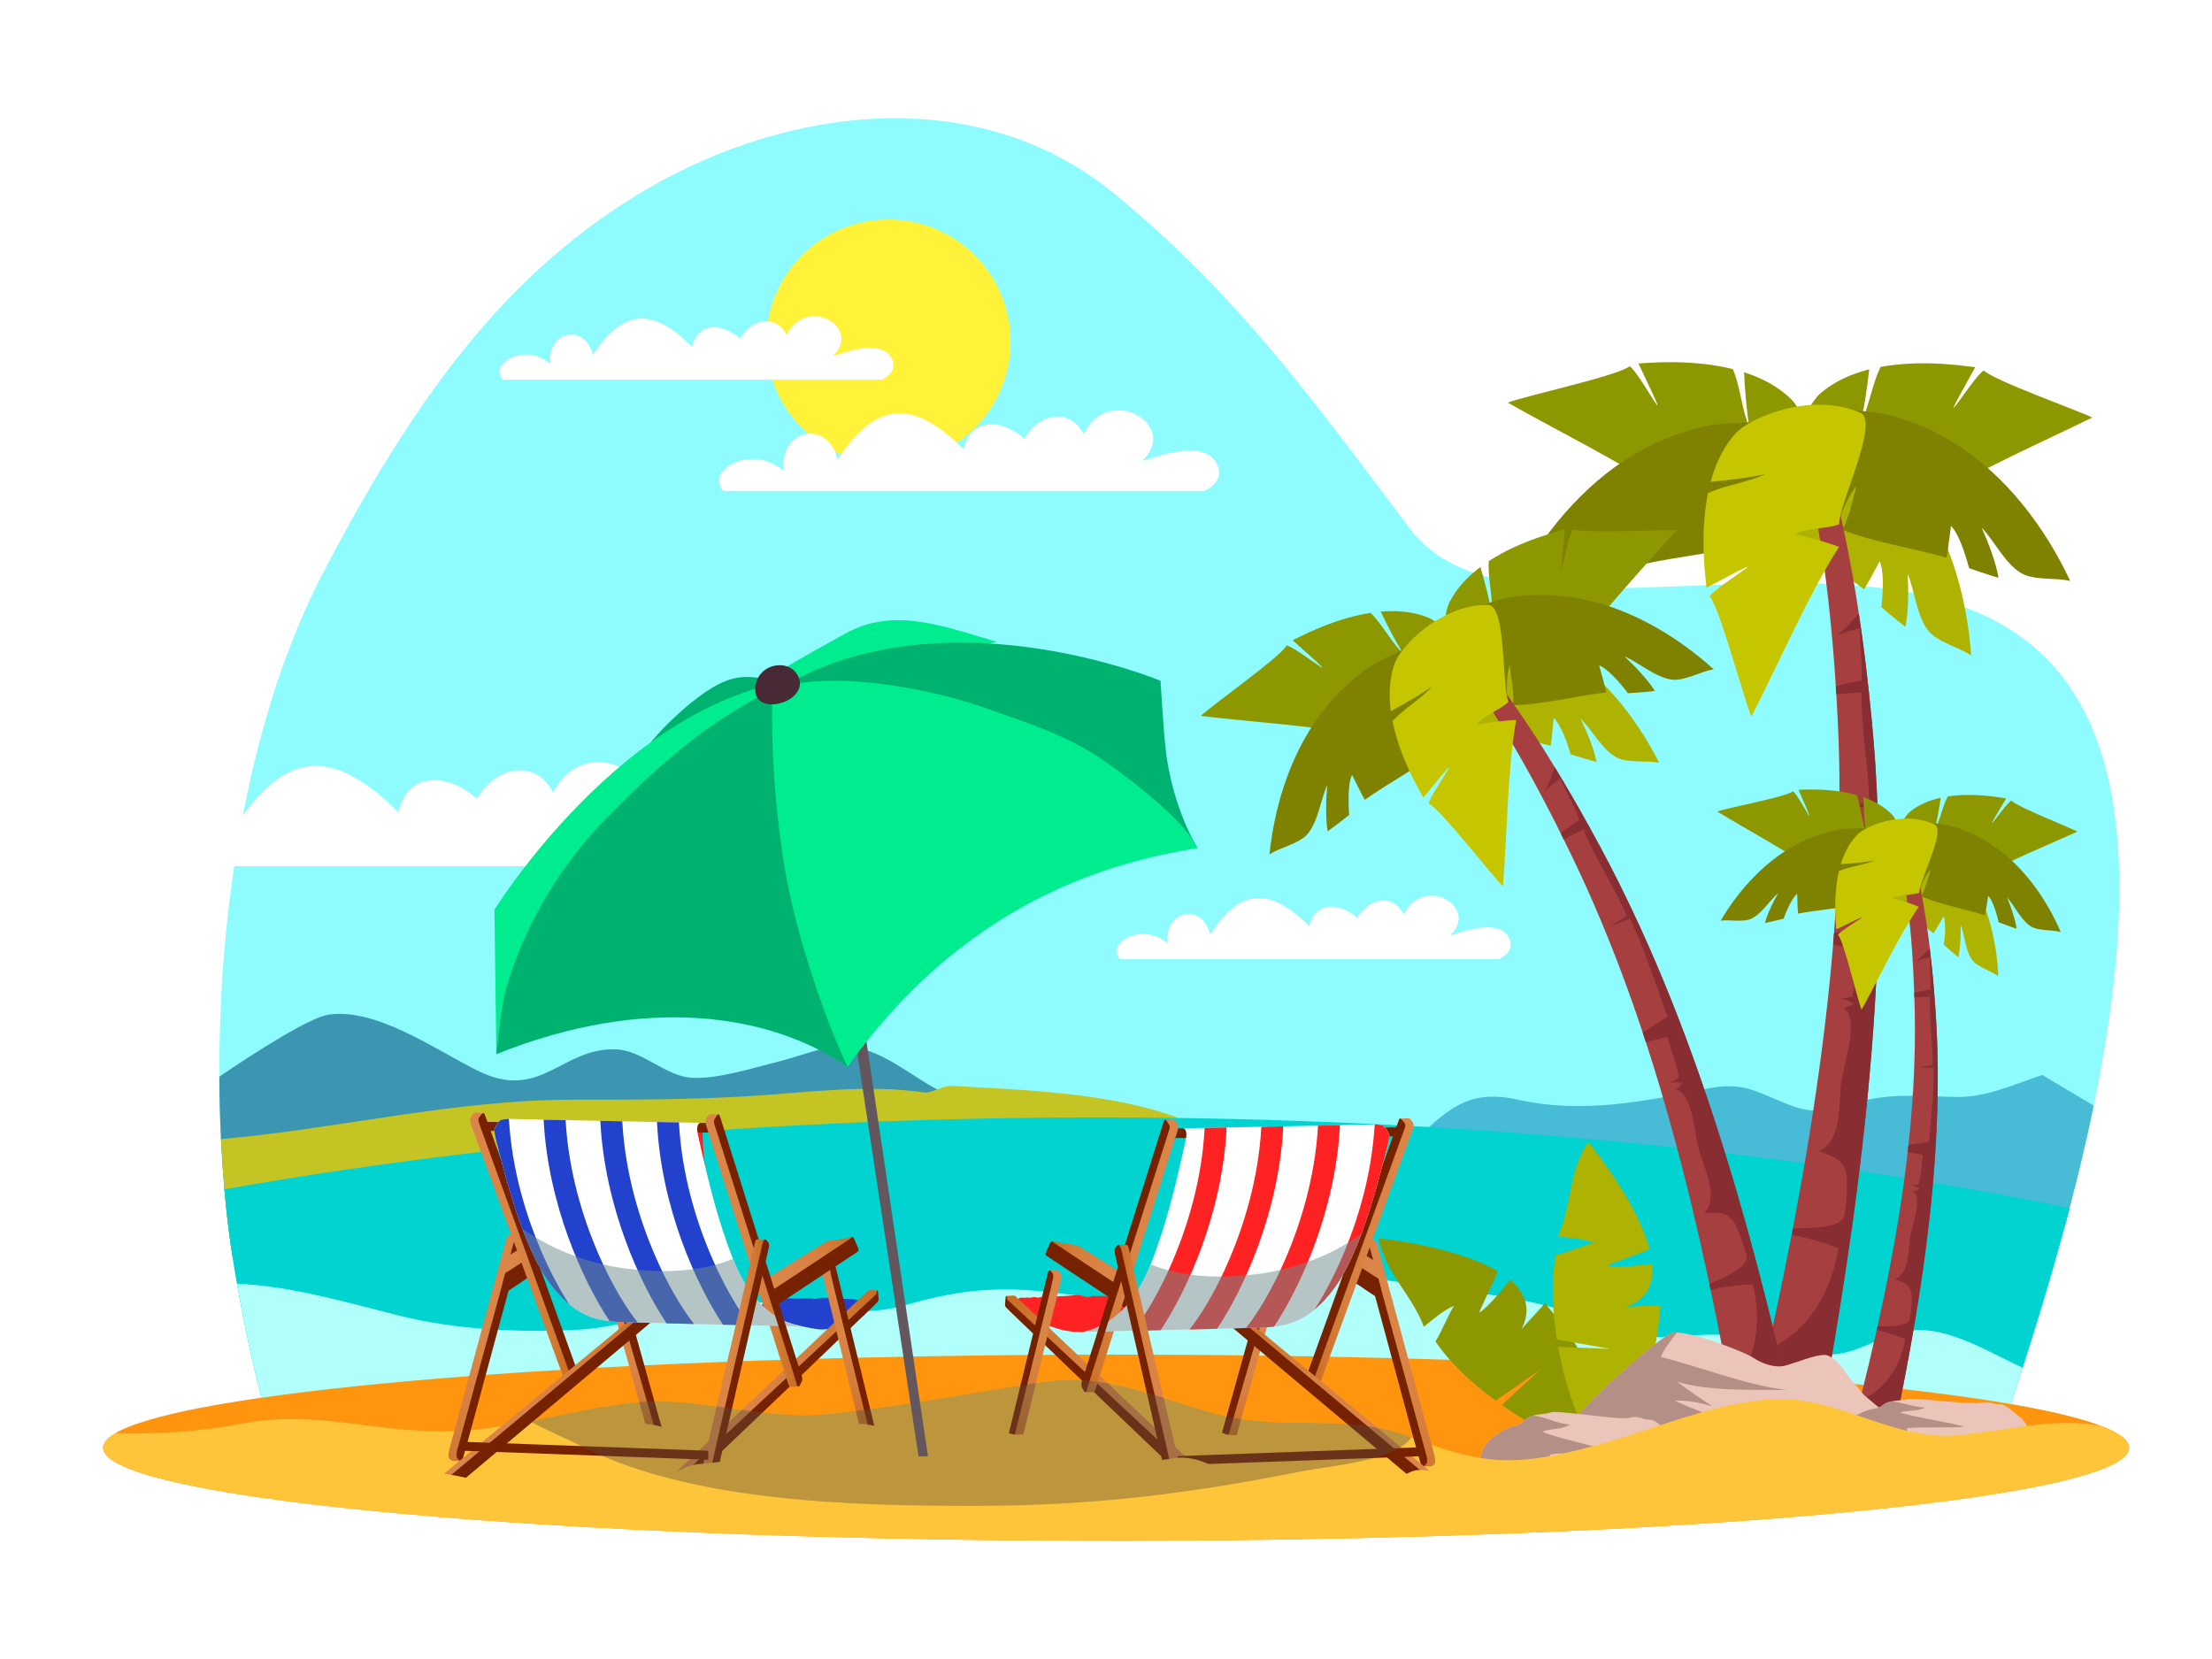 <?xml version="1.0" encoding="utf-8"?>
<!-- Generator: Adobe Illustrator 27.5.0, SVG Export Plug-In . SVG Version: 6.00 Build 0)  -->
<svg version="1.1" id="Layer_1" xmlns="http://www.w3.org/2000/svg" xmlns:xlink="http://www.w3.org/1999/xlink" x="0px" y="0px"
	 viewBox="0 0 1320 990" style="enable-background:new 0 0 1320 990;" xml:space="preserve">
<rect x="0" y="0" style="fill:#FFFFFF;" width="1320" height="990"/>
<g>
	<g>
		<g>
			<path style="fill:#8EFCFF;" d="M130.874,642.478c0.091,22.83,1.119,45.371,3.049,67.249c0.478,5.472,1.021,10.901,1.612,16.281
				c0.789,7.133,1.873,15.28,3.253,24.202c0.781,5.056,1.654,10.359,2.619,15.865c3.598,20.597,8.478,44.039,14.541,68.01
				c2.465,9.774,5.133,19.632,7.992,29.42c2.451,8.401,5.042,16.752,7.767,24.956h1009.457c3.211-4.24,7.415-15.675,11.605-28.308
				c2.472-7.435,4.929-15.281,7.183-22.315c0.88-2.754,1.725-5.388,2.528-7.817c1.542-4.654,3.049-9.267,4.528-13.837
				c9.584-29.674,17.858-57.474,24.906-83.544c1.064-3.943,2.106-7.845,3.113-11.71c5.648-21.597,10.422-41.955,14.386-61.151
				c99.986-484.262-318.766-226.78-407.506-343.645C788.651,246,741.788,178.589,665.012,115.601
				c-81.615-66.96-194.268-51.609-277.22-3.789C302.72,160.858,246.978,237.846,192.411,342.62
				C150.034,424.001,130.409,536.352,130.874,642.478z"/>
			<path style="fill:#FFFFFF;" d="M894.523,572.351H668.461c-8.956-9.338,12.967-22.604,28.341-9.392
				c-2.453-19.515,20.748-24.716,25.344-5.331c19.251-29.701,37.235-26.653,59.177-4.898c3.688-15.732,18.992-13.76,28.656-4.851
				c6.134-11.436,21.139-15.285,27.728-2.253c12.06-24.082,45.583-4.13,27.509,12.696c8.602-2.81,29.387-10.116,35.143,1.201
				C903.362,565.424,900.036,569.694,894.523,572.351z"/>
			<path style="fill:#FFFFFF;" d="M423.162,516.826H52.869c-14.67-15.295,21.241-37.026,46.424-15.385
				c-4.018-31.966,33.985-40.486,41.513-8.732c31.534-48.652,60.992-43.659,96.932-8.024c6.042-25.77,31.111-22.54,46.94-7.947
				c10.047-18.733,34.626-25.038,45.419-3.691c19.755-39.447,74.666-6.765,45.06,20.797c14.09-4.603,48.135-16.57,57.564,1.967
				C437.64,505.479,432.193,512.473,423.162,516.826z"/>
			<g>
				
					<ellipse transform="matrix(0.987 -0.16 0.16 0.987 -25.795 87.569)" style="fill:#FFF239;" cx="530.254" cy="203.777" rx="72.89" ry="72.889"/>
				<path style="fill:#FFFFFF;" d="M526.198,226.569H300.137c-8.956-9.337,12.967-22.604,28.341-9.392
					c-2.453-19.514,20.748-24.716,25.344-5.331c19.251-29.701,37.235-26.653,59.177-4.898c3.688-15.733,18.992-13.76,28.656-4.851
					c6.134-11.437,21.139-15.286,27.727-2.253c12.06-24.082,45.583-4.13,27.509,12.696c8.602-2.81,29.386-10.115,35.143,1.202
					C535.038,219.642,531.712,223.912,526.198,226.569z"/>
				<path style="fill:#FFFFFF;" d="M718.692,292.944H431.687c-11.37-11.854,16.464-28.697,35.982-11.924
					c-3.114-24.776,26.341-31.38,32.176-6.768c24.441-37.709,47.274-33.839,75.13-6.219c4.682-19.974,24.112-17.47,36.383-6.16
					c7.786-14.52,26.837-19.406,35.202-2.86c15.312-30.575,57.872-5.244,34.925,16.119c10.921-3.568,37.309-12.843,44.617,1.525
					C729.915,284.149,725.692,289.57,718.692,292.944z"/>
			</g>
		</g>
		<g>
			<path style="fill:#48BBD7;" d="M838.366,685.828l393.549,46.813c1.064-3.943,2.106-7.845,3.113-11.71
				c5.648-21.597,10.422-41.955,14.386-61.151l-30.765-18.316c-18.069,6.148-33.688,13.387-51.166,13.148
				c-17.83-0.254-34.321-2.19-52.461,1.528c-19.421,3.993-27.977,11.119-48.595,2.69c-20.034-8.197-27.153-13.45-48.588-9.028
				c-38.061,7.866-74.305,14.844-111.866,6.45C873.511,648.999,862.414,664.153,838.366,685.828z"/>
			<g>
				<path style="fill:#3C95B1;" d="M130.874,642.478c0.049,12.536,0.38,24.978,1,37.28c0.493,10.104,1.176,20.097,2.05,29.969
					c0.478,5.472,1.021,10.901,1.612,16.281c0.331,2.986,0.711,6.148,1.148,9.472c0.598,4.619,1.302,9.541,2.105,14.731
					c10.246-1,20.393-2.204,29.843-3.583c55.587-8.085,110.837-11.895,166.382-19.07c112.534-14.527,225.111-40.251,338.342-44.264
					c-1.177-2.408-2.648-4.549-4.373-6.464c-20.188-22.428-74.888-13.415-99.415-22.104c-1.184-0.423-2.359-0.88-3.521-1.367
					c-17.556-7.386-32.674-22.118-50.876-27.21c-18.26-5.112-32.153,2.74-50.757,7.38c-14.978,3.74-37.131,10.823-52.348,9.577
					c-15.02-1.232-28.913-16.266-44.377-16.893c-32.561-1.317-45.124,31.618-82.86,12.611
					c-26.442-13.308-60.446-37.391-88.684-33.328C184.941,607.101,153.598,627.085,130.874,642.478z"/>
				<path style="fill:#C4C424;" d="M131.873,679.758c0.493,10.104,1.176,20.097,2.05,29.969c0.478,5.472,1.021,10.901,1.612,16.281
					c0.331,2.986,0.711,6.148,1.148,9.472c19.295-2.915,38.645-6.416,57.299-9.035c79.473-11.146,159.242-29.913,240.377-34.385
					c50.905-2.802,102.45-2.817,152.587-9.985c23.625-3.38,54.877-1.367,82.036-5.246c12.351-1.76,23.858-4.746,33.42-10.014
					c-39.549-14.594-91.238-16.509-134.608-18.819c-5.155-0.275-11.889,4.63-16.656,3.918c-33.878-5.062-69.34,0.084-103.633,2.176
					c-34.576,2.106-70.361,2.204-105.634,2.162C271.364,656.168,201.63,673.681,131.873,679.758z"/>
			</g>
			<path style="fill:#00D3D0;" d="M133.923,709.727c0.478,5.472,1.021,10.901,1.612,16.281c1.232,11.182,3.204,24.843,5.873,40.068
				c3.598,20.597,8.478,44.039,14.541,68.01c2.465,9.774,5.133,19.632,7.992,29.42c2.451,8.401,5.042,16.752,7.767,24.956h1009.457
				c3.211-4.24,7.415-15.675,11.605-28.308c2.472-7.435,4.929-15.281,7.183-22.315c0.88-2.754,1.725-5.388,2.528-7.817
				c1.542-4.654,3.049-9.267,4.528-13.837c11.035-34.16,20.329-65.848,28.019-95.254c-166.418-34.209-365.679-54.116-579.833-54.116
				C465.618,666.815,287.707,682.412,133.923,709.727z"/>
			<path style="fill:#B0FFFA;" d="M89.771,847.084c8.119,14.626,24.378,15.669,43.37,16.217c10.225,0.295,20.492,0.345,30.801,0.204
				c51.411-0.69,103.633-6.034,154.701-8.183c107.492-4.549,215.702-2.767,323.237-2.584c115.908,0.197,400.388-5.253,550.891,7.415
				c17.689,1.493,33.526,3.232,47.018,5.26l-3.141-19.885c-10.154-2.662-22.449-5.233-36.694-7.69
				c0.88-2.754,1.725-5.388,2.528-7.817c1.542-4.654,3.049-9.267,4.528-13.837c-24.491-11.331-48.877-27.449-73.382-21.013
				c-14.894,3.916-25.576,12.654-41.737,13.196c-17.238,0.578-32.681-6.929-48.588-10.091c-17.175-3.414-33.019-1.133-50.708-0.472
				c-20.569,0.768-32.371-5.738-50.814-12.674c-30.722-11.563-65.516-13.886-99.302-18.907
				c-37.448-5.563-67.086-9.753-105.056-1.753c-32.589,6.866-64.101,12.907-99.768,7.986c-37.891-5.232-61.756-3.894-97.183,6.337
				c-32.582,9.408-65.869-1.964-99.303-2.112c-32.455-0.148-63.326,15.239-97.184,16.893c-35.384,1.725-72.163-0.141-105.64-8.443
				c-25.639-6.359-64.439-17.928-96.937-19.055c3.598,20.597,8.478,44.039,14.541,68.01
				C128.127,838.098,105.741,842.457,89.771,847.084z"/>
		</g>
	</g>
	
		<linearGradient id="SVGID_1_" gradientUnits="userSpaceOnUse" x1="4192.255" y1="717.296" x2="4192.255" y2="706.391" gradientTransform="matrix(1 0 0 1 -3392.611 0)">
		<stop  offset="0" style="stop-color:#DA7900"/>
		<stop  offset="0.273" style="stop-color:#E2912D"/>
		<stop  offset="0.887" style="stop-color:#F4CC9E"/>
		<stop  offset="1" style="stop-color:#F8D7B3"/>
	</linearGradient>
	<path style="fill:url(#SVGID_1_);" d="M795.202,705.759c0,0,1.67,0.627,2.904,2.442c1.235,1.814,4.519,6.166,3.894,8.557
		c0,0,0.329,0.082,1.013-1.443c0.684-1.525,1.483-3.412,0.829-5.591c-0.653-2.179-2.106-3.24-3.703-3.557
		C798.541,705.849,795.202,705.759,795.202,705.759z"/>
	<path style="fill:#2241CD;" d="M488.492,793.271c0,0,12.896,1.474,26.872-8.241c0,0,6.887-6.883,6.81-7.894
		c-0.078-1.011-0.972-1.578-2.307-1.457c-1.337,0.122-1.093,0.211-2.185-0.016c-1.093-0.226-1.356,0.348-2.318,0
		c-0.962-0.348-2.225-0.367-2.869-0.055c-0.643,0.313-1.667-0.137-2.222-0.222c-0.556-0.084-8.501-0.29-12.63-0.544
		c-4.129-0.255-6.035-0.838-9.151,0c-3.114,0.837-4.208-0.23-5.786,0c-1.579,0.23-3.413-0.23-4.561,0
		c-1.147,0.23-20.359-0.228-20.359-0.228l-5.561,7.26C452.225,781.873,467.684,790.461,488.492,793.271z"/>
	<path style="fill:#FFC53A;" d="M297.439,878.865c4.019,0.185,5.75,2.358,9.842,1.971c4.134-0.391,6.311-2.594,10.579-1.251
		c3.491,1.099,4.628,4.52,7.555,5.842c3.583,1.619,5.394-0.281,9.345-0.207c7.435,0.14,13.87,10.516,6.337,10.579l-57.742-2.817
		C285.648,886.612,288.894,878.471,297.439,878.865z"/>
	<path style="fill:#FFC53A;" d="M521.667,855.551c3.188-0.006,4.639,1.648,7.862,1.188c3.258-0.466,4.896-2.292,8.325-1.391
		c2.804,0.737,3.833,3.401,6.199,4.337c2.897,1.146,4.259-0.427,7.387-0.517c5.889-0.171,11.373,7.796,5.416,8.131l-45.8-0.042
		C512.629,862.128,514.889,855.564,521.667,855.551z"/>
	<g>
		<g>
			<path style="fill:#FF940F;" d="M61.519,863.907c0,28.998,241.856,52.799,550.335,55.32c1.316,0.014,2.633,0.021,3.95,0.028
				c11.886,0.092,23.871,0.148,35.941,0.169c3.021,0.007,6.035,0.015,9.063,0.015c3.02,0.007,6.049,0.007,9.083,0.007
				c2.88,0,5.753,0,8.62-0.007c245.017-0.458,454.249-14.309,544.503-33.906c30.603-6.647,47.525-13.957,47.525-21.625
				c0-4.465-5.725-8.796-16.534-12.957c-4.802-1.845-10.605-3.647-17.358-5.422c-10.154-2.662-22.449-5.233-36.694-7.69
				c-75.009-12.943-204.126-22.83-359.622-27.125c-1.626-0.042-3.261-0.092-4.901-0.134c-0.93-0.028-1.867-0.049-2.796-0.071
				c-0.683-0.021-1.366-0.042-2.049-0.057c-12.197-0.317-24.541-0.598-37.04-0.845c-1.542-0.028-3.077-0.063-4.626-0.091h-0.007
				c-0.761-0.014-1.521-0.029-2.289-0.042c-0.916-0.015-1.838-0.035-2.754-0.05c-4.548-0.085-9.112-0.162-13.703-0.232
				c-1.444-0.028-2.888-0.049-4.331-0.07c-1.013-0.015-2.028-0.029-3.042-0.05h-0.007c-2.471-0.035-4.936-0.07-7.414-0.098
				c-1.366-0.021-2.733-0.043-4.098-0.056c-1.465-0.021-2.937-0.035-4.401-0.057c-0.719-0.007-1.443-0.021-2.162-0.028
				c-0.866-0.007-1.732-0.021-2.598-0.029c-17.682-0.204-35.61-0.337-53.736-0.401c-1.415,0-2.83-0.007-4.246-0.007
				c-0.204-0.007-0.409-0.007-0.605-0.007h-2.451c-0.655-0.007-1.31-0.007-1.958-0.007c-4.351-0.008-8.718-0.015-13.09-0.015
				c-1.915,0-3.83,0-5.739,0.007c-0.591-0.007-1.183,0-1.767,0h-4.802c-1.007,0.008-2.008,0.008-3.014,0.008
				c-2.577,0.007-5.161,0.013-7.732,0.028c-1.655,0-3.309,0.007-4.965,0.021c-0.534,0-1.069,0-1.604,0.007
				c-2.261,0.007-4.521,0.014-6.774,0.029h-0.007c-2.458,0.013-4.902,0.027-7.345,0.042c-1.661,0.014-3.317,0.028-4.971,0.035
				c-0.535,0.007-1.071,0.007-1.606,0.014c-0.767,0.007-1.528,0.014-2.289,0.021h-0.007c-1.303,0.008-2.592,0.014-3.888,0.029
				c-8.041,0.07-16.034,0.148-23.977,0.247c-25.089,0.31-49.694,0.753-73.713,1.338c-0.81,0.021-1.62,0.035-2.429,0.056
				c-0.479,0.015-0.951,0.029-1.422,0.035c-1.656,0.043-3.303,0.085-4.951,0.127c-4.837,0.126-9.647,0.253-14.429,0.387h-0.007
				c-2.416,0.07-4.817,0.141-7.211,0.204c-0.514,0.021-1.035,0.035-1.549,0.049c-1.528,0.042-3.049,0.092-4.57,0.14
				c-0.204,0-0.407,0.007-0.612,0.021c-0.832,0.021-1.662,0.043-2.486,0.071c-0.43,0.014-0.852,0.028-1.275,0.043
				c-1.696,0.049-3.393,0.106-5.091,0.161c-4.401,0.141-8.781,0.289-13.14,0.437c-3.134,0.113-6.253,0.219-9.358,0.332h-0.007
				c-0.606,0.021-1.211,0.049-1.81,0.07c-0.88,0.028-1.76,0.063-2.641,0.092c-1.648,0.063-3.288,0.126-4.929,0.19
				c-1.683,0.063-3.366,0.126-5.042,0.196c-15.118,0.592-29.913,1.24-44.363,1.937c-0.88,0.043-1.76,0.084-2.633,0.127
				c-0.662,0.035-1.324,0.063-1.979,0.098c-1.485,0.078-2.971,0.148-4.45,0.218c-6.5,0.338-12.922,0.676-19.273,1.021
				c-2.591,0.141-5.176,0.289-7.739,0.437c-1.127,0.056-2.253,0.127-3.38,0.191h-0.007c-0.796,0.042-1.577,0.091-2.372,0.133h-0.008
				c-0.493,0.035-0.993,0.063-1.493,0.092c-0.275,0.014-0.549,0.028-0.824,0.043c-0.422,0.028-0.844,0.056-1.261,0.076
				c-1.513,0.092-3.021,0.184-4.521,0.276c-15.4,0.929-30.314,1.922-44.694,2.971c-0.598,0.042-1.197,0.091-1.795,0.126
				c-1.043,0.085-2.084,0.162-3.127,0.232c-1.662,0.128-3.317,0.254-4.964,0.381c-48.257,3.683-90.176,8.041-124.033,12.922
				c-27.822,4.013-50.208,8.372-66.178,12.999c-9.316,2.69-16.457,5.478-21.224,8.338c-4.225,2.521-6.592,5.112-6.972,7.739
				C61.541,863.406,61.519,863.661,61.519,863.907z"/>
			<g>
				<g>
					<path style="fill:#8D9800;" d="M1012.053,297.578c-2.307-5.786-1.359-21.578-4.742-26.376
						c-2.123,7.702-5.545,18.535-8.736,25.778c-27.257-19.347-69.532-39.98-98.777-56.702c9.466-3.873,65.961-16.042,72.686-21.746
						c3.517,2.23,12.598,17.947,15.11,21.411c6.131,9.817-8.416-19.707-9.867-23.055c4.023-0.092,30.649-3.044,56.382,3.373
						c0.755,1.93,1.444,3.859,2.019,5.792c2.844,9.55,4.04,20.077,7.813,28.975c-1.787-10.556-2.577-21.719-3.185-32.884
						c10.415,3.333,20.34,8.421,28.153,16.103c9.138,8.988,23.075,45.985,9.133,74.91
						C1072.446,324.778,1024.317,298.014,1012.053,297.578z"/>
					<path style="fill:#8D9800;" d="M1139.365,297.5c2.666-5.628,2.715-21.451,6.391-26.025c1.634,7.82,4.368,18.848,7.096,26.277
						c28.42-17.595,65.481-33.754,95.721-48.602c-9.204-4.461-58.393-21.933-64.742-28.047
						c-3.653,2.003-13.703,17.118-16.429,20.417c-6.735,9.41,9.641-19.14,11.299-22.388c-4.009-0.345-30.397-4.966-56.483-0.182
						c-0.874,1.878-1.682,3.76-2.38,5.653c-3.439,9.352-5.296,19.783-9.62,28.427c2.446-10.423,3.939-21.514,5.249-32.617
						c-10.606,2.669-20.831,7.121-29.112,14.298c-9.686,8.395-25.923,44.443-13.83,74.187
						C1077.381,320.845,1127.098,297.162,1139.365,297.5z"/>
					<path style="fill:#AEB200;" d="M1140.829,288.891c-8.614-11.244-18.079-20.534-29.359-28.689
						c-8.309-6.008-18.444-9.324-26.569-15.471l-7.575,7.926c-14.498,11.082-24.434,29.809-35.292,44.952
						c5.005,4.314,15.506,13.392,15.506,13.392s13.06-15.433,19.904-18.283c-4.795,6.332-11.333,16.84-17.14,20.976
						c14.007,13.303,36.131,25.754,52.089,37.979c3.25-5.228,6.203-11.192,9.305-16.746c3.518,8.05,0.992,27.421,0.992,27.421
						s9.281,7.91,14.335,11.696c1.92-9.15,1.871-21.671,1.384-31.527c4.334,10.341,5.299,25.305,12.479,34.071
						c5.475,6.681,18.2,9.587,25.386,14.618C1173.767,355.405,1162.866,317.65,1140.829,288.891z"/>
					<path style="fill:#7F8200;" d="M1165.518,263.982c-12.082-7.391-24.255-12.654-37.714-16.205
						c-9.915-2.617-20.563-2.063-30.357-4.875l-4.216,10.119c-9.539,15.555-12.073,36.603-16.757,54.64
						c6.223,2.222,19.286,6.916,19.286,6.916s6.635-19.099,11.994-24.22c-2.196,7.634-4.516,19.79-8.447,25.739
						c17.857,7.373,42.977,11.031,62.265,16.697c1.151-6.049,1.762-12.675,2.658-18.973c6.178,6.245,10.791,25.229,10.791,25.229
						s11.505,4.04,17.582,5.756c-1.501-9.228-6.049-20.893-10.051-29.915c7.765,8.091,14.046,21.705,23.902,27.3
						c7.512,4.264,20.428,2.4,28.944,4.507C1220.179,314.195,1196.425,282.89,1165.518,263.982z"/>
					<path style="fill:#7F8200;" d="M981.399,267.648c12.532-6.6,25.017-11.069,38.678-13.75
						c10.063-1.973,20.653-0.736,30.608-2.912l3.557,10.367c8.519,16.135,9.695,37.303,13.209,55.604
						c-6.352,1.818-19.691,5.663-19.691,5.663s-5.394-19.484-10.413-24.94c1.701,7.76,3.235,20.039,6.775,26.228
						c-18.292,6.21-43.597,8.248-63.209,12.663c-0.762-6.111-0.942-12.764-1.431-19.106c-6.568,5.837-12.392,24.484-12.392,24.484
						s-11.74,3.292-17.916,4.613c2.091-9.112,7.379-20.461,11.954-29.205c-8.269,7.574-15.413,20.757-25.608,25.707
						c-7.77,3.772-20.54,1.081-29.174,2.638C923.625,314.243,949.341,284.529,981.399,267.648z"/>
					<g>
						<path style="fill:#A63F40;" d="M1120.264,571.484c-0.75,18.766-1.917,37.505-3.398,55.915
							c-1.482,18.417-3.275,36.501-5.255,53.965c-1.98,17.465-4.132,34.315-6.362,50.256c-2.227,15.94-4.503,30.978-6.694,44.841
							c-2.192,13.864-4.331,26.54-6.248,37.769c-0.979,5.611-1.896,10.862-2.746,15.717c-0.24,1.36-0.48,2.686-0.711,3.985h-40.374
							c0.817-3.588,1.712-7.499,2.675-11.72c1.062-4.754,2.214-9.897,3.447-15.389c0.069-0.322,0.141-0.648,0.212-0.971
							c2.363-10.751,4.988-22.825,7.714-35.979c2.151-10.394,4.381-21.457,6.63-33.072c0.242-1.246,0.481-2.499,0.725-3.758
							c0.442-2.308,0.884-4.637,1.327-6.987c2.934-15.571,5.832-32.015,8.592-49.059c5.514-34.089,10.376-70.588,13.58-107.224
							c0.178-2.006,0.35-4.016,0.515-6.023c0.188-2.285,0.371-4.57,0.548-6.852c1.082-14.021,1.914-28.021,2.468-41.86
							c0.728-18.07,0.975-35.871,0.739-53.087c-0.011-1.077-0.025-2.151-0.039-3.221c-0.011-1.074-0.021-2.144-0.053-3.2
							c-0.057-2.119-0.113-4.232-0.169-6.33c-0.057-2.105-0.115-4.198-0.171-6.282c-0.09-2.116-0.18-4.222-0.267-6.315
							c-0.089-2.095-0.178-4.18-0.265-6.249c-0.109-2.032-0.216-4.051-0.322-6.059c-0.111-2.032-0.221-4.053-0.33-6.06
							c-0.056-1.003-0.113-2.003-0.165-2.998c-0.023-0.329-0.043-0.657-0.066-0.983c-0.043-0.666-0.087-1.333-0.127-1.994
							c-0.055-0.884-0.108-1.764-0.161-2.645c-0.923-14.85-2.123-28.868-3.444-41.839c-0.364-3.431-0.701-6.795-1.073-10.078
							c-0.399-3.277-0.79-6.48-1.17-9.598c-0.096-0.782-0.19-1.557-0.282-2.327c-0.095-0.769-0.184-1.536-0.296-2.287
							c-0.213-1.507-0.42-2.994-0.625-4.461c-0.413-2.93-0.812-5.78-1.198-8.541c-0.896-5.584-1.737-10.81-2.516-15.643
							c-0.407-2.521-0.744-4.868-1.067-7.097c-0.323-2.206-0.63-4.307-0.921-6.304c-0.597-3.952-1.178-7.417-1.777-10.345
							c-0.298-1.462-0.595-2.791-0.89-3.977c-0.297-1.185-0.591-2.217-0.867-3.114c-0.563-1.77-1.065-2.921-1.369-3.502
							c-0.024-0.051-0.022-0.042-0.033-0.062l-0.02-0.043c-0.013-0.028-0.021-0.053-0.031-0.077
							c-0.002-0.015-0.006-0.026-0.012-0.04c-0.01-0.019-0.047-0.073-0.069-0.104c-0.049-0.077-0.093-0.141-0.135-0.2
							c-0.16-0.236-0.243-0.357-0.243-0.357l10.441-7.484c0,0,0.089,0.117,0.26,0.345c0.041,0.057,0.089,0.121,0.143,0.192
							c0.028,0.038,0.059,0.081,0.091,0.124c0.047,0.07,0.097,0.146,0.151,0.221c0.101,0.158,0.211,0.327,0.329,0.51
							c0.06,0.093,0.12,0.187,0.182,0.286c0.058,0.094,0.135,0.215,0.176,0.287c0.817,1.372,1.712,3.267,2.579,5.611
							c1.734,4.673,3.327,11.185,4.939,19.299c0.392,2.009,0.806,4.129,1.238,6.349c0.424,2.2,0.865,4.485,1.351,6.779
							c1.007,4.803,2.095,9.993,3.258,15.542c0.538,2.823,1.088,5.739,1.655,8.74c0.281,1.502,0.571,3.024,0.863,4.57
							c0.152,0.772,0.277,1.545,0.413,2.327c0.131,0.778,0.264,1.565,0.399,2.355c0.54,3.161,1.093,6.404,1.659,9.725
							c0.536,3.323,1.04,6.727,1.58,10.202c0.031,0.213,0.061,0.424,0.093,0.634c2.056,13.734,4.02,28.624,5.71,44.368
							c0.109,1.001,0.225,2.004,0.338,3.01c0.103,1.007,0.207,2.015,0.312,3.027c0.207,2.027,0.415,4.064,0.622,6.115
							c0.104,1.023,0.212,2.052,0.316,3.084c0.054,0.516,0.107,1.033,0.161,1.55l0.078,0.776l0.078,0.854
							c0.185,2.063,0.371,4.14,0.558,6.228c0.19,2.089,0.378,4.188,0.566,6.296c0.164,2.147,0.322,4.302,0.49,6.472
							c0.159,2.171,0.319,4.354,0.484,6.543c0.085,1.099,0.146,2.189,0.213,3.284c0.064,1.095,0.13,2.193,0.193,3.294
							c1.077,17.589,1.687,35.795,1.822,54.291C1121.355,533.93,1121.018,552.718,1120.264,571.484z"/>
						<g>
							<path style="fill:#882E33;" d="M1097.779,595.967c-0.034-0.001-0.066-0.004-0.099-0.004
								C1097.708,595.965,1097.741,595.967,1097.779,595.967z"/>
							<path style="fill:#882E33;" d="M1120.264,571.484c-0.75,18.766-1.917,37.505-3.398,55.915
								c-1.482,18.417-3.275,36.501-5.255,53.965c-1.98,17.465-4.132,34.315-6.362,50.256c-2.227,15.94-4.503,30.978-6.694,44.841
								c-2.192,13.864-4.331,26.54-6.248,37.769c-0.979,5.611-1.896,10.862-2.746,15.717c-0.24,1.36-0.48,2.686-0.711,3.985h-40.374
								c0.817-3.588,1.712-7.499,2.675-11.72c1.062-4.754,2.214-9.897,3.447-15.389c0.069-0.322,0.141-0.648,0.212-0.971
								c13.264-6.641,35.473-21.477,42.36-61.019c-8.262-3.129-18.159-6.043-28.016-8.032c0.242-1.246,0.481-2.499,0.725-3.758
								c12.163-0.113,25.356-0.541,29.73-5.529c2.407-2.748,2.995-23.098,2.223-26.752c-1.825-8.68-7.483-10.554-16.496-13.773
								c14.351-6.841,11.493-27.272,13.625-42.436c1.417-10.072,10.89-37.124,1.293-42.749c1.99-0.498,4.15-2.12,6.211-2.502
								c-2.74-1.512-4.803-3.31-8.689-3.337c1.075-0.005,5.587-1.012,7.511-1.047c2.165-8.994,2.487-19.518,3.372-28.891
								c-4.748-0.677-9.754-1.42-14.768-2.276c0.188-2.285,0.371-4.57,0.548-6.852c6.605-1.24,13.258-2.477,19.842-3.575
								c1.199-23.687,3.468-47.515,2.249-71.611c-4.627-0.23-9.368-0.178-14.047-0.109c4.173-1.473,8.398-1.707,12.922-2.475
								c-0.265-22.199-4.858-44.054-4.497-65.992c-5.04,0.263-10.052,0.707-15.109,1.12c-0.043-0.666-0.087-1.333-0.127-1.994
								c-0.055-0.884-0.108-1.764-0.161-2.645c5.317-1.488,10.726-2.826,15.401-3.56c0.525-10.611-1.187-20.896-1.187-31.2
								c-4.583,1.484-9.531,2.634-13.933,4.497c5.065-3.609,9.238-8.464,13.482-13.119c2.056,13.734,4.02,28.624,5.71,44.368
								c0.109,1.001,0.225,2.004,0.338,3.01c0.103,1.007,0.207,2.015,0.312,3.027c0.207,2.027,0.415,4.064,0.622,6.115
								c0.104,1.023,0.212,2.052,0.316,3.084c0.054,0.516,0.107,1.033,0.161,1.55l0.078,0.776l0.078,0.854
								c0.185,2.063,0.371,4.14,0.558,6.228c0.19,2.089,0.378,4.188,0.566,6.296c0.164,2.147,0.322,4.302,0.49,6.472
								c0.159,2.171,0.319,4.354,0.484,6.543c0.085,1.099,0.146,2.189,0.213,3.284c0.064,1.095,0.13,2.193,0.193,3.294
								c1.077,17.589,1.687,35.795,1.822,54.291C1121.355,533.93,1121.018,552.718,1120.264,571.484z"/>
						</g>
					</g>
					<path style="fill:#C6C600;" d="M1112.397,261.497c-3.409,17.028-15.023,42.956-14.949,51.39
						c-5.678,2.561-21.499,2.314-26.141,5.902c7.787,1.782,18.763,4.723,26.141,7.589c-18.124,28.085-36.868,71.232-52.28,101.187
						c-4.289-9.285-18.942-65.187-24.937-71.653c2.07-3.614,17.37-13.378,20.721-16.041c9.536-6.56-19.316,9.279-22.596,10.876
						c-0.272-4.017-4.397-30.486,0.877-56.477c1.894-0.841,3.791-1.614,5.696-2.273c9.416-3.264,19.878-4.923,28.603-9.086
						c-10.467,2.25-21.584,3.536-32.712,4.636c1.218-4.474,2.752-8.873,4.674-13.077c2.614-5.715,5.947-11.066,10.168-15.761
						c8.574-9.527,44.92-25.086,74.433-12.436C1113.799,247.863,1113.946,253.759,1112.397,261.497z"/>
				</g>
				<g>
					<path style="fill:#8D9800;" d="M1092.906,521.713c-1.314-3.612-0.436-13.335-2.431-16.358
						c-1.454,4.711-3.767,11.33-5.872,15.738c-16.45-12.444-42.141-25.961-59.868-36.821c5.912-2.212,40.986-8.663,45.241-12.055
						c2.129,1.441,7.435,11.306,8.921,13.489c3.598,6.169-4.824-12.314-5.656-14.406c2.483,0.021,18.962-1.305,34.714,3.135
						c0.431,1.205,0.819,2.408,1.138,3.611c1.576,5.943,2.117,12.458,4.277,18.019c-0.904-6.543-1.183-13.446-1.35-20.343
						c6.363,2.25,12.39,5.574,17.066,10.458c5.468,5.716,13.374,28.796,4.232,46.378
						C1129.648,539.62,1100.461,522.212,1092.906,521.713z"/>
					<path style="fill:#8D9800;" d="M1171.437,524.045c1.749-3.421,2.075-13.181,4.427-15.934
						c0.863,4.855,2.343,11.708,3.886,16.342c17.86-10.322,41.021-19.596,59.953-28.189c-5.596-2.925-35.61-14.62-39.412-18.512
						c-2.292,1.167-8.771,10.302-10.515,12.287c-4.33,5.68,6.305-11.625,7.388-13.598c-2.467-0.289-18.657-3.632-34.838-1.17
						c-0.573,1.144-1.106,2.289-1.572,3.444c-2.297,5.704-3.637,12.104-6.465,17.355c1.703-6.382,2.831-13.196,3.846-20.021
						c-6.591,1.449-12.981,4.002-18.224,8.275c-6.131,4.996-16.821,26.928-9.916,45.501
						C1132.766,537.287,1163.876,523.608,1171.437,524.045z"/>
					<path style="fill:#AEB200;" d="M1172.501,518.761c-5.104-7.096-10.767-13.003-17.573-18.244
						c-5.013-3.86-11.203-6.095-16.099-10.038l-4.821,4.747c-9.15,6.566-15.629,17.929-22.609,27.069
						c3.008,2.753,9.314,8.548,9.314,8.548s8.346-9.274,12.62-10.904c-3.076,3.817-7.305,10.174-10.964,12.618
						c8.392,8.468,21.804,16.562,31.42,24.402c2.103-3.165,4.036-6.789,6.053-10.157c2.018,5.032,0.1,16.934,0.1,16.934
						s5.576,5.052,8.623,7.482c1.354-5.608,1.56-13.331,1.442-19.421c2.481,6.46,2.796,15.708,7.061,21.249
						c3.252,4.224,11.047,6.255,15.386,9.492C1191.573,560.406,1185.555,536.914,1172.501,518.761z"/>
					<path style="fill:#7F8200;" d="M1188.194,503.86c-7.314-4.786-14.725-8.258-22.958-10.701
						c-6.068-1.799-12.646-1.658-18.635-3.574l-2.79,6.162c-6.175,9.417-8.131,22.353-11.356,33.391
						c3.796,1.488,11.766,4.626,11.766,4.626s4.449-11.656,7.851-14.715c-1.497,4.667-3.157,12.123-5.691,15.718
						c10.876,4.881,26.302,7.607,38.094,11.462c0.823-3.708,1.324-7.785,1.995-11.652c3.693,3.969,6.183,15.764,6.183,15.764
						s7.021,2.708,10.738,3.88c-0.753-5.721-3.341-13.002-5.641-18.64c4.639,5.135,8.259,13.651,14.232,17.286
						c4.554,2.771,12.557,1.862,17.769,3.321C1220.973,535.855,1206.907,516.1,1188.194,503.86z"/>
					<path style="fill:#7F8200;" d="M1074.557,502.68c7.854-3.838,15.639-6.361,24.115-7.759c6.243-1.029,12.752-0.069,18.932-1.225
						l2.001,6.462c4.954,10.112,5.283,23.191,7.108,34.544c-3.951,1.003-12.251,3.126-12.251,3.126s-2.963-12.12-5.956-15.577
						c0.905,4.817,1.621,12.42,3.689,16.303c-11.4,3.489-27.046,4.273-39.226,6.628c-0.356-3.782-0.342-7.889-0.527-11.811
						c-4.159,3.478-8.1,14.871-8.1,14.871s-7.303,1.812-11.138,2.511c1.461-5.581,4.936-12.484,7.921-17.792
						c-5.243,4.518-9.895,12.516-16.276,15.379c-4.865,2.182-12.691,0.282-18.045,1.082
						C1038.049,530.339,1054.467,512.492,1074.557,502.68z"/>
					<g>
						<path style="fill:#A63F40;" d="M1154.534,692.688c-0.814,11.563-1.885,23.101-3.141,34.427
							c-1.259,11.332-2.703,22.453-4.25,33.188c-1.548,10.737-3.191,21.089-4.864,30.88c-1.671,9.791-3.356,19.024-4.966,27.535
							c-1.612,8.509-3.17,16.289-4.56,23.18c-0.709,3.442-1.373,6.665-1.988,9.644c-0.174,0.833-0.346,1.648-0.512,2.444
							l-24.905-0.753c0.572-2.199,1.195-4.594,1.87-7.18c0.743-2.913,1.55-6.063,2.412-9.426c0.05-0.199,0.1-0.397,0.15-0.596
							c1.659-6.588,3.504-13.986,5.432-22.048c1.52-6.371,3.102-13.154,4.708-20.277c0.172-0.763,0.343-1.532,0.517-2.304
							c0.314-1.416,0.631-2.844,0.948-4.285c2.101-9.549,4.196-19.637,6.217-30.1c4.039-20.924,7.72-43.346,10.381-65.885
							c0.148-1.234,0.292-2.47,0.431-3.704c0.159-1.406,0.314-2.812,0.466-4.217c0.93-8.628,1.705-17.248,2.305-25.774
							c0.786-11.132,1.27-22.107,1.448-32.731c0.013-0.665,0.024-1.328,0.036-1.987c0.012-0.663,0.027-1.323,0.026-1.976
							c0.004-1.308,0.01-2.613,0.015-3.908c0.004-1.3,0.007-2.591,0.012-3.877c-0.015-1.306-0.032-2.607-0.045-3.9
							c-0.017-1.293-0.033-2.581-0.048-3.859c-0.029-1.254-0.057-2.503-0.085-3.743c-0.029-1.256-0.061-2.503-0.092-3.744
							c-0.014-0.621-0.031-1.238-0.044-1.852c-0.009-0.204-0.015-0.407-0.022-0.608c-0.015-0.413-0.029-0.824-0.042-1.233
							c-0.018-0.546-0.035-1.089-0.051-1.633c-0.292-9.178-0.77-17.848-1.343-25.871c-0.16-2.124-0.304-4.205-0.473-6.237
							c-0.185-2.028-0.365-4.011-0.541-5.943c-0.045-0.483-0.089-0.964-0.131-1.44c-0.044-0.476-0.085-0.952-0.14-1.415
							c-0.102-0.934-0.202-1.857-0.302-2.765c-0.199-1.816-0.392-3.58-0.578-5.29c-0.449-3.461-0.869-6.701-1.259-9.696
							c-0.204-1.561-0.368-3.016-0.526-4.397c-0.158-1.367-0.307-2.669-0.45-3.905c-0.295-2.45-0.589-4.598-0.902-6.416
							c-0.158-0.906-0.315-1.732-0.474-2.469c-0.161-0.737-0.324-1.379-0.478-1.938c-0.313-1.102-0.602-1.822-0.778-2.186
							c-0.014-0.032-0.014-0.026-0.02-0.039l-0.012-0.027c-0.009-0.017-0.012-0.032-0.017-0.048
							c-0.002-0.009-0.004-0.015-0.007-0.025c-0.007-0.012-0.028-0.047-0.041-0.065c-0.029-0.048-0.055-0.088-0.08-0.126
							c-0.094-0.149-0.143-0.224-0.143-0.224l6.579-4.422c0,0,0.052,0.075,0.154,0.218c0.025,0.036,0.053,0.076,0.085,0.121
							c0.018,0.024,0.036,0.051,0.054,0.078c0.028,0.045,0.057,0.093,0.089,0.14c0.06,0.099,0.126,0.205,0.194,0.32
							c0.036,0.058,0.071,0.117,0.108,0.179c0.033,0.058,0.079,0.136,0.102,0.18c0.479,0.861,0.995,2.047,1.485,3.51
							c0.983,2.915,1.844,6.961,2.687,11.996c0.204,1.246,0.42,2.561,0.646,3.94c0.221,1.365,0.449,2.782,0.705,4.206
							c0.532,2.981,1.106,6.204,1.719,9.648c0.281,1.752,0.564,3.56,0.859,5.422c0.144,0.931,0.295,1.876,0.447,2.835
							c0.079,0.479,0.142,0.959,0.211,1.442c0.066,0.483,0.133,0.972,0.202,1.461c0.274,1.961,0.555,3.97,0.842,6.029
							c0.268,2.062,0.516,4.169,0.784,6.323c0.013,0.131,0.029,0.263,0.044,0.392c1.012,8.511,1.946,17.733,2.693,27.476
							c0.049,0.619,0.101,1.239,0.151,1.863c0.046,0.623,0.092,1.246,0.136,1.873c0.091,1.253,0.182,2.514,0.27,3.783
							c0.045,0.633,0.093,1.27,0.137,1.908c0.024,0.32,0.047,0.641,0.071,0.96l0.034,0.48l0.032,0.528
							c0.074,1.277,0.152,2.561,0.228,3.852c0.078,1.292,0.154,2.591,0.231,3.893c0.061,1.327,0.119,2.661,0.182,4.002
							c0.058,1.34,0.115,2.691,0.175,4.044c0.032,0.679,0.051,1.353,0.07,2.03c0.019,0.676,0.039,1.355,0.058,2.033
							c0.336,10.87,0.371,22.112,0.108,33.524C1155.908,669.545,1155.349,681.128,1154.534,692.688z"/>
						<g>
							<path style="fill:#882E33;" d="M1140.206,707.37c-0.021-0.001-0.04-0.004-0.061-0.004
								C1140.163,707.369,1140.183,707.369,1140.206,707.37z"/>
							<path style="fill:#882E33;" d="M1154.534,692.688c-0.814,11.563-1.885,23.101-3.141,34.427
								c-1.259,11.332-2.703,22.453-4.25,33.188c-1.548,10.737-3.191,21.089-4.864,30.88c-1.671,9.791-3.356,19.024-4.966,27.535
								c-1.612,8.509-3.17,16.289-4.56,23.18c-0.709,3.442-1.373,6.665-1.988,9.644c-0.174,0.833-0.346,1.648-0.512,2.444
								l-24.905-0.753c0.572-2.199,1.195-4.594,1.87-7.18c0.743-2.913,1.55-6.063,2.412-9.426c0.05-0.199,0.1-0.397,0.15-0.596
								c8.306-3.85,22.282-12.585,27.269-36.849c-5.038-2.082-11.089-4.065-17.13-5.476c0.172-0.763,0.343-1.532,0.517-2.304
								c7.504,0.158,15.65,0.141,18.443-2.856c1.536-1.65,2.279-14.192,1.871-16.459c-0.966-5.388-4.419-6.651-9.918-8.804
								c8.98-3.951,7.599-16.606,9.198-25.92c1.063-6.185,7.411-22.695,1.596-26.344c1.237-0.269,2.599-1.231,3.877-1.43
								c-1.661-0.982-2.9-2.13-5.296-2.219c0.664,0.016,3.465-0.52,4.653-0.506c1.503-5.507,1.899-11.992,2.62-17.757
								c-2.918-0.506-5.99-1.059-9.067-1.68c0.159-1.406,0.314-2.812,0.466-4.217c4.097-0.64,8.224-1.278,12.305-1.835
								c1.183-14.588,3.028-29.243,2.726-44.129c-2.849-0.228-5.775-0.284-8.662-0.329c2.601-0.83,5.212-0.896,8.017-1.286
								c0.252-13.696-2.174-27.264-1.54-40.789c-3.113,0.068-6.214,0.248-9.341,0.409c-0.015-0.413-0.029-0.824-0.042-1.233
								c-0.018-0.546-0.035-1.089-0.051-1.633c3.308-0.819,6.67-1.543,9.567-1.909c0.523-6.534-0.342-12.91-0.148-19.267
								c-2.855,0.829-5.929,1.446-8.678,2.513c3.191-2.131,5.856-5.047,8.56-7.84c1.012,8.511,1.946,17.733,2.693,27.476
								c0.049,0.619,0.101,1.239,0.151,1.863c0.046,0.623,0.092,1.246,0.136,1.873c0.091,1.253,0.182,2.514,0.27,3.783
								c0.045,0.633,0.093,1.27,0.137,1.908c0.024,0.32,0.047,0.641,0.071,0.96l0.034,0.48l0.032,0.528
								c0.074,1.277,0.152,2.561,0.228,3.852c0.078,1.292,0.154,2.591,0.231,3.893c0.061,1.327,0.119,2.661,0.182,4.002
								c0.058,1.34,0.115,2.691,0.175,4.044c0.032,0.679,0.051,1.353,0.07,2.03c0.019,0.676,0.039,1.355,0.058,2.033
								c0.336,10.87,0.371,22.112,0.108,33.524C1155.908,669.545,1155.349,681.128,1154.534,692.688z"/>
						</g>
					</g>
					<path style="fill:#C6C600;" d="M1155.475,501.334c-2.421,10.44-10.07,26.215-10.181,31.42
						c-3.551,1.475-13.304,1.026-16.235,3.151c4.77,1.245,11.484,3.265,15.982,5.17c-11.705,16.986-24.073,43.248-34.14,61.438
						c-2.472-5.806-10.465-40.564-14.042-44.663c1.345-2.191,10.964-7.928,13.081-9.508c6.004-3.868-12.088,5.362-14.142,6.286
						c-0.09-2.482-2.141-18.887,1.597-34.82c1.184-0.483,2.368-0.923,3.556-1.295c5.869-1.837,12.354-2.665,17.814-5.071
						c-6.499,1.193-13.381,1.778-20.263,2.249c0.833-2.737,1.862-5.422,3.126-7.98c1.719-3.474,3.876-6.714,6.568-9.531
						c5.466-5.716,28.176-14.634,46.143-6.279C1156.595,492.951,1156.575,496.59,1155.475,501.334z"/>
				</g>
				<g>
					<path style="fill:#8D9800;" d="M826.315,435.39c-3.814-3.875-8.39-16.904-12.735-19.62c0.896,6.915,1.805,16.788,1.688,23.697
						c-28.474-6.354-69.468-8.662-98.655-12.229c6.308-6.317,47.654-35.21,51.135-42.072c3.586,0.604,16.204,10.181,19.398,12.119
						c8.253,5.827-13.437-13.011-15.736-15.215c3.207-1.434,23.635-12.813,46.508-16.349c1.262,1.297,2.468,2.617,3.584,3.977
						c5.519,6.723,10.039,14.789,16.084,20.675c-5.006-7.891-9.417-16.605-13.682-25.384c9.508-0.839,19.215-0.102,28.098,3.438
						c10.393,4.142,34.115,29.2,32.678,57.189C884.104,436.858,836.329,431.595,826.315,435.39z"/>
					<path style="fill:#8D9800;" d="M928.729,392.282c0.241-5.43-5.068-18.178-3.657-23.101c3.96,5.738,9.887,13.689,14.594,18.743
						c16.92-23.766,41.277-49.299,60.59-71.471c-8.914-0.479-54.402,2.094-61.578-0.678c-2.262,2.846-5.237,18.405-6.316,21.982
						c-2.239,9.851,1.286-18.66,1.522-21.834c-3.344,1.077-26.139,6.281-45.512,18.951c-0.068,1.807-0.084,3.594-0.004,5.353
						c0.395,8.687,2.428,17.709,1.872,26.126c-1.556-9.213-4.105-18.644-6.806-28.02c-7.63,5.735-14.355,12.774-18.59,21.348
						c-4.956,10.029-5.835,44.526,13.955,64.369C886.747,432.024,918.744,396.158,928.729,392.282z"/>
					<path style="fill:#AEB200;" d="M926.996,384.859c-10.732-6.134-21.489-10.41-33.323-13.156
						c-8.718-2.026-17.993-1.268-26.609-3.466l-3.415,8.938c-7.918,13.82-9.583,32.247-13.199,48.103
						c5.486,1.779,17.005,5.533,17.005,5.533s5.29-16.833,9.834-21.441c-1.718,6.716-3.426,17.383-6.699,22.674
						c15.77,5.968,37.78,8.507,54.753,12.948c0.849-5.306,1.209-11.103,1.825-16.619c5.551,5.287,10.07,21.729,10.07,21.729
						s10.141,3.227,15.49,4.564c-1.55-8.013-5.822-18.072-9.547-25.836c6.984,6.855,12.819,18.57,21.562,23.196
						c6.663,3.524,17.885,1.562,25.367,3.179C975.989,427.243,954.452,400.55,926.996,384.859z"/>
					<path style="fill:#7F8200;" d="M938.44,356.47c-12.22-1.862-23.795-1.98-35.825-0.288c-8.863,1.246-17.243,5.292-26.074,6.341
						l0.029,9.568c-2.419,15.742,2.66,33.536,4.991,49.63c5.757-0.314,17.855-0.955,17.855-0.955s-1.119-17.61,1.463-23.542
						c0.814,6.883,3.057,17.45,1.906,23.566c16.861-0.105,38.311-5.655,55.747-7.616c-1.119-5.256-2.868-10.796-4.276-16.166
						c7.082,2.938,17.213,16.653,17.213,16.653s10.623-0.637,16.094-1.312c-4.327-6.919-11.933-14.767-18.201-20.674
						c8.983,3.885,18.64,12.716,28.461,13.886c7.487,0.892,17.25-4.977,24.815-6.16C999.401,378.393,969.704,361.234,938.44,356.47z
						"/>
					<path style="fill:#7F8200;" d="M791.529,421.67c7.851-9.547,16.388-17.365,26.474-24.139
						c7.428-4.99,16.369-7.577,23.643-12.694l6.367,7.141c12.313,10.103,20.415,26.739,29.429,40.275
						c-4.497,3.61-13.929,11.214-13.929,11.214s-10.929-13.855-16.811-16.548c3.993,5.669,9.377,15.032,14.319,18.814
						c-12.62,11.183-32.292,21.377-46.579,31.56c-2.681-4.658-5.076-9.951-7.614-14.889c-3.31,6.917-1.692,23.891-1.692,23.891
						s-8.332,6.619-12.857,9.77c-1.396-8.039-0.979-18.96-0.254-27.542c-4.094,8.891-5.384,21.912-11.914,29.343
						c-4.976,5.663-16.162,7.816-22.581,11.986C760.793,478.698,771.44,446.095,791.529,421.67z"/>
					<g>
						<path style="fill:#A63F40;" d="M1005.995,619.201c5.74,15.354,11.137,30.827,16.17,46.143
							c5.035,15.317,9.707,30.476,14.019,45.197c4.311,14.722,8.276,29.008,11.873,42.587c3.595,13.58,6.85,26.45,9.773,38.345
							c2.925,11.897,5.489,22.82,7.744,32.504c1.108,4.846,2.146,9.382,3.104,13.576c0.266,1.175,0.521,2.325,0.776,3.446
							l-32.487,13.65c-0.557-3.162-1.16-6.609-1.81-10.333c-0.753-4.184-1.565-8.714-2.431-13.548
							c-0.052-0.283-0.104-0.57-0.156-0.854c-1.734-9.45-3.703-20.052-5.957-31.558c-1.784-9.09-3.73-18.745-5.846-28.853
							c-0.229-1.083-0.458-2.173-0.688-3.268c-0.425-2.006-0.858-4.03-1.295-6.071c-2.903-13.523-6.133-27.731-9.675-42.38
							c-7.089-29.292-15.516-60.307-25.325-90.869c-0.536-1.674-1.077-3.348-1.622-5.018c-0.622-1.903-1.247-3.802-1.876-5.7
							c-3.871-11.648-7.934-23.194-12.167-34.516c-5.525-14.786-11.344-29.192-17.354-42.966c-0.374-0.863-0.748-1.721-1.121-2.58
							c-0.373-0.859-0.742-1.716-1.125-2.557c-0.763-1.685-1.523-3.365-2.277-5.035c-0.756-1.674-1.513-3.34-2.262-4.996
							c-0.788-1.673-1.572-3.337-2.349-4.992c-0.78-1.654-1.556-3.303-2.326-4.937c-0.773-1.598-1.544-3.188-2.308-4.766
							c-0.776-1.598-1.547-3.186-2.313-4.764c-0.386-0.789-0.769-1.575-1.148-2.356c-0.129-0.259-0.257-0.516-0.384-0.77
							c-0.259-0.523-0.522-1.043-0.777-1.561c-0.343-0.695-0.683-1.384-1.024-2.073c-5.762-11.638-11.468-22.512-16.916-32.501
							c-1.454-2.638-2.861-5.231-4.272-7.748c-1.429-2.5-2.826-4.946-4.186-7.328c-0.34-0.595-0.68-1.189-1.013-1.776
							c-0.337-0.588-0.668-1.175-1.013-1.741c-0.68-1.141-1.348-2.267-2.01-3.378c-1.323-2.22-2.607-4.378-3.85-6.468
							c-2.609-4.191-5.053-8.11-7.314-11.737c-1.179-1.891-2.245-3.666-3.259-5.349c-1.006-1.665-1.962-3.253-2.873-4.761
							c-1.817-2.977-3.454-5.569-4.926-7.723c-0.734-1.074-1.425-2.044-2.061-2.898c-0.64-0.854-1.226-1.585-1.751-2.214
							c-1.05-1.234-1.845-1.992-2.285-2.355c-0.037-0.034-0.033-0.026-0.048-0.039l-0.031-0.028
							c-0.019-0.017-0.035-0.035-0.049-0.052c-0.008-0.009-0.015-0.018-0.025-0.027c-0.014-0.012-0.063-0.043-0.091-0.061
							c-0.064-0.045-0.122-0.082-0.176-0.115c-0.209-0.136-0.315-0.204-0.315-0.204l5.871-9.553c0,0,0.108,0.065,0.325,0.191
							c0.052,0.031,0.114,0.065,0.18,0.104c0.035,0.022,0.076,0.047,0.114,0.069c0.062,0.04,0.129,0.084,0.198,0.126
							c0.135,0.093,0.28,0.192,0.437,0.298c0.078,0.054,0.16,0.111,0.243,0.169c0.077,0.056,0.18,0.127,0.237,0.171
							c1.123,0.828,2.483,2.05,3.974,3.643c2.974,3.174,6.458,7.874,10.498,13.86c0.995,1.483,2.046,3.049,3.144,4.69
							c1.083,1.627,2.213,3.315,3.379,4.996c2.434,3.526,5.064,7.335,7.877,11.406c1.386,2.091,2.815,4.25,4.287,6.473
							c0.734,1.112,1.48,2.24,2.238,3.385c0.384,0.57,0.748,1.149,1.119,1.732c0.37,0.582,0.743,1.171,1.118,1.761
							c1.503,2.362,3.045,4.784,4.622,7.264c1.556,2.493,3.112,5.063,4.72,7.675c0.098,0.162,0.193,0.321,0.29,0.479
							c6.298,10.357,12.913,21.674,19.596,33.771c0.426,0.768,0.857,1.536,1.289,2.308c0.423,0.775,0.848,1.551,1.273,2.33
							c0.853,1.56,1.71,3.13,2.57,4.71c0.43,0.789,0.865,1.579,1.297,2.375c0.216,0.397,0.435,0.795,0.653,1.194l0.325,0.596
							l0.351,0.661c0.847,1.598,1.699,3.207,2.556,4.824c0.859,1.614,1.721,3.241,2.584,4.874c0.856,1.672,1.714,3.354,2.582,5.042
							c0.862,1.692,1.73,3.395,2.601,5.101c0.442,0.855,0.858,1.712,1.282,2.572c0.421,0.858,0.845,1.72,1.268,2.583
							c6.814,13.79,13.461,28.234,19.824,43.069C994.177,588.614,1000.255,603.846,1005.995,619.201z"/>
						<g>
							<path style="fill:#882E33;" d="M996.18,646.503c-0.028,0.011-0.054,0.019-0.08,0.03
								C996.122,646.525,996.15,646.515,996.18,646.503z"/>
							<path style="fill:#882E33;" d="M1005.995,619.201c5.74,15.354,11.137,30.827,16.17,46.143
								c5.035,15.317,9.707,30.476,14.019,45.197c4.311,14.722,8.276,29.008,11.873,42.587c3.595,13.58,6.85,26.45,9.773,38.345
								c2.925,11.897,5.489,22.82,7.744,32.504c1.108,4.846,2.146,9.382,3.104,13.576c0.266,1.175,0.521,2.325,0.776,3.446
								l-32.487,13.65c-0.557-3.162-1.16-6.609-1.81-10.333c-0.753-4.184-1.565-8.714-2.431-13.548
								c-0.052-0.283-0.104-0.57-0.156-0.854c8.428-9.829,21.281-29.274,13.453-63.421c-7.706,0.276-16.654,1.278-25.257,3.009
								c-0.229-1.083-0.458-2.173-0.688-3.268c9.749-4.204,20.219-9.008,22.052-14.501c1.008-3.026-5.4-19.599-7.255-22.279
								c-4.404-6.366-9.591-5.962-17.931-5.503c9.234-10.356,0.026-25.831-3.385-38.755c-2.264-8.581-3.788-33.551-13.412-34.833
								c1.432-1.072,2.622-3.109,4.151-4.113c-2.716-0.292-4.983-1.04-8.119,0.252c0.863-0.369,4.154-2.704,5.689-3.382
								c-1.298-7.97-4.597-16.546-7.053-24.388c-4.052,1.061-8.33,2.156-12.654,3.163c-0.622-1.903-1.247-3.802-1.876-5.7
								c4.895-3.23,9.83-6.475,14.758-9.583c-7.044-19.467-13.276-39.406-22.403-58.382c-3.801,1.378-7.598,3.024-11.34,4.661
								c2.861-2.597,6.182-4.213,9.561-6.361c-7.717-17.773-18.803-33.806-25.93-51.58c-3.966,1.915-7.85,3.967-11.779,6.01
								c-0.259-0.523-0.522-1.043-0.777-1.561c-0.343-0.695-0.683-1.384-1.024-2.073c3.775-2.996,7.676-5.903,11.188-8.072
								c-3.163-8.716-8.019-16.413-11.502-24.703c-3.186,2.744-6.779,5.34-9.692,8.328c2.854-4.616,4.572-9.934,6.413-15.114
								c6.298,10.357,12.913,21.674,19.596,33.771c0.426,0.768,0.857,1.536,1.289,2.308c0.423,0.775,0.848,1.551,1.273,2.33
								c0.853,1.56,1.71,3.13,2.57,4.71c0.43,0.789,0.865,1.579,1.297,2.375c0.216,0.397,0.435,0.795,0.653,1.194l0.325,0.596
								l0.351,0.661c0.847,1.598,1.699,3.207,2.556,4.824c0.859,1.614,1.721,3.241,2.584,4.874c0.856,1.672,1.714,3.354,2.582,5.042
								c0.862,1.692,1.73,3.395,2.601,5.101c0.442,0.855,0.858,1.712,1.282,2.572c0.421,0.858,0.845,1.72,1.268,2.583
								c6.814,13.79,13.461,28.234,19.824,43.069C994.177,588.614,1000.255,603.846,1005.995,619.201z"/>
						</g>
					</g>
					<path style="fill:#C6C600;" d="M894.857,372.43c3.015,14.855,2.436,39.643,5.348,46.406
						c-3.703,3.98-16.517,9.131-19.039,13.587c6.869-1.198,16.695-2.543,23.599-2.732c-5.087,28.727-5.581,69.781-7.854,99.097
						c-6.591-6.021-37.282-46.049-44.293-49.224c0.446-3.608,9.456-16.639,11.251-19.914c5.456-8.503-12.405,13.997-14.503,16.391
						c-1.576-3.14-13.847-23.043-18.39-45.741c1.238-1.316,2.505-2.579,3.813-3.756c6.474-5.807,14.332-10.681,19.943-16.98
						c-7.659,5.35-16.172,10.142-24.751,14.791c-0.535-4.013-0.787-8.07-0.663-12.103c0.172-5.482,1.045-10.915,2.854-16.12
						c3.677-10.564,27.665-35.373,55.688-35.172C891.375,360.987,893.486,365.681,894.857,372.43z"/>
				</g>
				<path style="fill:#8D9800;" d="M892.491,835.822l26.501-18.361l-22.881,20.954c27.384,19.211,57.658,31.361,65.444,25.364
					c0,0,4.055-34.466-39.637-86.139c-1.77,2.469-12.79,13.874-14.017,15.658c6.298-12.255,2.287-21.96-6.792-29.566
					c-5.335,6.876-12.372,15.394-18.448,19.763c2.531-6.647,7.567-15.885,11.111-24.888c-22.474-13.293-60.251-18.595-71.034-19.573
					c4.462,21.454,19.778,33.487,26.935,52.71c5.939-4.839,12.072-10.115,18.057-12.499c-3.119,4.414-7.908,16.535-11.146,21.177
					C864.906,812.966,878.135,825.318,892.491,835.822z"/>
				<path style="fill:#AEB200;" d="M929.063,799.326l31.749,5.615l-31.002-1.223c5.927,32.921,18.878,62.863,28.628,64.081
					c0,0,27.142-21.626,32.482-89.082c-2.996,0.507-18.852,0.851-20.979,1.253c13.1-4.271,17.082-13.985,15.989-25.778
					c-8.63,1.127-19.624,2.223-27.017,1.047c6.479-2.938,16.559-5.955,25.412-9.854c-6.605-25.261-29.704-55.62-36.674-63.904
					c-11.934,18.38-9.526,37.706-17.975,56.397c7.628,0.743,15.697,1.314,21.624,3.833c-5.321,0.94-17.255,6.177-22.822,7.193
					C925.558,763.677,926.26,781.763,929.063,799.326z"/>
				<g>
					<g>
						<path style="fill:#EBC5BA;" d="M927.621,877.705c0.369-1.121,0.692-2.066,0.984-2.886c0.071-0.196,0.136-0.379,0.202-0.556
							c0.1-0.277,0.202-0.534,0.297-0.784c0.263-0.678,0.504-1.263,0.742-1.808c0.066-0.155,0.131-0.303,0.197-0.449
							c0.006-0.013,0.016-0.029,0.021-0.044c0.292-0.637,0.58-1.238,0.892-1.88c0.248-0.499,0.508-1.027,0.798-1.622
							c0.288-0.597,0.611-1.268,0.964-2.05c0.044-0.098,0.091-0.196,0.135-0.297c0.071-0.139,0.137-0.289,0.202-0.437
							c0.076-0.171,0.152-0.34,0.233-0.52c0.095-0.21,0.191-0.421,0.288-0.647c0.01-0.015,0.015-0.029,0.02-0.05
							c0.116-0.257,0.237-0.524,0.354-0.801c0.006-0.006,0.006-0.006,0.006-0.006c0.176-0.415,0.363-0.851,0.56-1.319
							c0.02-0.037,0.035-0.077,0.048-0.113c0.102-0.231,0.203-0.473,0.304-0.72c0.02-0.045,0.04-0.091,0.061-0.138
							c0.066-0.17,0.141-0.339,0.212-0.514c0.484-1.176,1.019-2.495,1.616-3.999c0.115-0.285,0.231-0.581,0.348-0.88
							c0.191-0.481,0.369-0.938,0.534-1.363c0.193-0.49,0.368-0.942,0.535-1.358c0.083-0.21,0.162-0.41,0.238-0.606
							c0.378-0.959,0.677-1.714,0.908-2.305c0,0,0-0.005,0.005-0.015c0.006,0,0.006-0.006,0.006-0.009
							c0.004-0.006,0.004-0.013,0.004-0.017c0-0.004,0.006-0.015,0.015-0.03l0.006-0.021c0.005-0.009,0.009-0.02,0.015-0.036
							c0-0.005,0.005-0.009,0.005-0.02c0.004-0.01,0.009-0.027,0.014-0.036c0.01-0.015,0.016-0.035,0.021-0.057
							c0.01-0.015,0.014-0.031,0.026-0.05c0,0,0.004-0.012,0.004-0.016c0.01-0.027,0.019-0.053,0.03-0.084
							c0.006-0.004,0.006-0.009,0.006-0.015c0.004-0.004,0.008-0.02,0.013-0.035l0.031-0.076c0.009-0.025,0.026-0.053,0.03-0.079
							c0.011-0.014,0.016-0.037,0.021-0.052c0.014-0.034,0.03-0.069,0.046-0.111c0.005-0.015,0.009-0.036,0.019-0.052
							c0.006-0.003,0.006-0.003,0.006-0.009c0.01-0.031,0.025-0.068,0.035-0.104c0.021-0.031,0.031-0.061,0.04-0.098
							c0.017-0.025,0.022-0.05,0.037-0.075c0.014-0.047,0.03-0.084,0.046-0.123c0.019-0.047,0.034-0.092,0.05-0.13
							c0.01-0.023,0.019-0.046,0.03-0.072c0,0,0,0,0-0.005c0.004-0.015,0.015-0.034,0.02-0.051c0.015-0.031,0.025-0.062,0.034-0.087
							c0-0.009,0.011-0.025,0.016-0.041c0.01-0.031,0.02-0.063,0.035-0.088c0.006-0.011,0.006-0.019,0.011-0.032
							c0.005,0,0.005-0.004,0.005-0.009c0,0,0-0.005,0.005-0.005c0-0.011,0.006-0.021,0.01-0.037c0.01-0.021,0.015-0.037,0.02-0.046
							v-0.007c0.004-0.003,0.004-0.003,0.004-0.013l0.005-0.007v-0.005c0.071-0.171,0.142-0.35,0.217-0.555
							c0.02-0.05,0.041-0.102,0.066-0.154c0.021-0.053,0.046-0.11,0.076-0.164c0.01-0.026,0.024-0.051,0.04-0.081
							c0.036-0.073,0.071-0.145,0.111-0.216c0.006-0.017,0.017-0.031,0.025-0.047c0.061-0.118,0.133-0.236,0.202-0.359
							c0.067-0.103,0.131-0.204,0.197-0.313c0.071-0.108,0.141-0.212,0.216-0.324c0.873-1.294,2.236-2.952,3.968-4.868
							c0.01-0.015,0.025-0.031,0.04-0.047h0.004c0.501-0.554,1.03-1.131,1.591-1.724c0.176-0.192,0.357-0.381,0.544-0.576
							c0.233-0.247,0.47-0.498,0.712-0.746c0.428-0.446,0.867-0.898,1.322-1.36c2.957-3.01,6.435-6.363,10.149-9.814
							c2.059-1.916,4.199-3.867,6.359-5.808c0.35-0.31,0.696-0.624,1.051-0.938c1.816-1.621,3.648-3.234,5.46-4.804
							c0.187-0.166,0.373-0.325,0.566-0.49c0.268-0.231,0.53-0.463,0.797-0.688c0.328-0.288,0.662-0.569,0.99-0.853
							c2.821-2.418,5.57-4.719,8.136-6.814c0.211-0.166,0.418-0.335,0.625-0.504c0.297-0.24,0.595-0.479,0.889-0.719
							c1.731-1.392,3.365-2.671,4.865-3.811c0.216-0.164,0.433-0.33,0.645-0.486c1.495-1.123,2.832-2.086,3.983-2.858
							c0.716-0.481,1.357-0.887,1.919-1.21c0.16-0.093,0.317-0.181,0.469-0.264c0.334-0.18,0.625-0.323,0.882-0.424
							c0.864-0.351,2.075-0.493,3.548-0.452c3.893,0.092,9.625,1.401,15.732,3.229c0.054,0.016,0.115,0.031,0.17,0.047
							c2.166,0.658,4.376,1.372,6.566,2.12c3.891,1.326,7.716,2.755,11.118,4.11c5.814,2.317,10.383,4.417,11.861,5.425
							c1.67,1.134,3.739,2.268,5.996,3.194c4.128,1.688,8.876,2.67,12.97,1.629c6.324-1.608,17.386-6.431,23.705-6.431
							c1.524,0,3.134,0.745,4.703,1.875c4.965,3.568,9.523,10.991,9.523,10.991l0.919,1.087l0.005,0.006l8.559,10.162l10.689,8.958
							l2.57,2.156l0.943,0.793l0.005,0.003l0.974,0.817l2.61,2.183l2.367,1.983l2.413,2.023l4.294,3.599l0.692,2.02l0.419,1.232
							l1.357,3.97l1.443,4.221l1.1,3.226l3.786,11.067H926.123C926.602,880.267,927.112,879.253,927.621,877.705z"/>
						<path style="fill:#B48F86;" d="M926.12,880.918h119.403c0.459-4.241,1.201-8.436,2.488-12.585
							c12.446-1.701,24.434,3.767,37.093,3.019c-24.666-16.313-58.922-22.875-85.802-35.553c8.272-0.161,14.868,1.17,22.585,3.422
							c-7.094-4.571-14.134-9.488-21.013-14.668c19.013,5.709,45.197,4.776,65.347,4.894c-25.267-3.061-50.633-13.607-75.189-19.66
							c2.066-4.843,5.831-9.698,9.677-14.565c-1.475-0.041-2.684,0.1-3.55,0.452c-7.902,3.216-53.735,43.425-56.895,51.467
							c-0.079,0.202-0.15,0.382-0.217,0.551v0.005c0,0.002-0.005,0.008-0.005,0.008c-0.005,0.007-0.005,0.011-0.009,0.015v0.004
							c-0.004,0.012-0.012,0.029-0.019,0.048c-0.004,0.011-0.009,0.023-0.012,0.037c-0.003,0-0.003,0.003-0.003,0.003
							c0,0.004,0,0.008-0.004,0.008c-0.004,0.013-0.008,0.025-0.014,0.032c-0.01,0.027-0.022,0.057-0.03,0.086
							c0,0.001-0.004,0.007-0.004,0.009c0-0.002,0-0.002,0-0.008c-0.004,0.014-0.013,0.03-0.016,0.041
							c-0.008,0.024-0.019,0.057-0.031,0.086c-0.009,0.019-0.016,0.034-0.021,0.051c0,0.004-0.004,0.004-0.004,0.004
							c-0.008,0.028-0.016,0.046-0.027,0.07c-0.016,0.041-0.032,0.086-0.052,0.129v0.006c-0.017,0.039-0.03,0.077-0.047,0.121
							c-0.012,0.023-0.019,0.051-0.033,0.075c-0.01,0.037-0.022,0.07-0.039,0.1c-0.011,0.034-0.027,0.069-0.039,0.102
							c0,0.003,0,0.003-0.006,0.009c-0.008,0.015-0.01,0.035-0.019,0.05c-0.014,0.041-0.027,0.083-0.042,0.119
							c-0.008,0.015-0.012,0.032-0.02,0.047c-0.008,0.029-0.02,0.053-0.031,0.077c-0.009,0.028-0.021,0.052-0.033,0.081
							c-0.004,0.012-0.008,0.029-0.012,0.037c-0.003,0.008-0.008,0.015-0.008,0.025c0-0.006,0-0.01,0-0.01
							c-0.011,0.028-0.019,0.058-0.032,0.081c0,0.004-0.005,0.012-0.005,0.016c-0.008,0.019-0.015,0.034-0.024,0.051
							c-0.004,0.017-0.011,0.037-0.019,0.054c-0.004,0.011-0.012,0.027-0.016,0.04c0,0.008-0.003,0.012-0.007,0.02
							c-0.004,0.01-0.008,0.025-0.013,0.032l-0.008,0.019c-0.006,0.018-0.011,0.029-0.016,0.037c0,0.005,0,0.008-0.004,0.012
							c0,0.003,0,0.009-0.004,0.009v0.003c-0.004,0.01-0.004,0.013-0.004,0.013c-0.454,1.153-1.157,2.939-2.216,5.638
							c-6.322,16.082-6.322,12.865-9.484,22.517C927.112,879.259,926.602,880.265,926.12,880.918z"/>
					</g>
					<g>
						<g>
							<path style="fill:#EBC5BA;" d="M1206.678,866.17c-1.94,2.083-3.649,3.676-3.649,3.676s-14.174,14.78-22.492,12.885
								c-2.584-0.59-4.653-0.389-6.554,0.173h-56.121c-1.858-0.755-3.333-1.653-4.637-2.901
								c-3.167-3.038-10.494-7.023-13.726-13.163c-3.234-6.14-2.2-6.163-0.261-12.41c1.938-6.25,4.999-8.383,12.173-11.636
								c7.174-3.255,8.252-1.207,12.323-4.397c1.466-1.147,3.213-1.768,5.04-2.139c3.244-0.664,6.741-0.55,9.376-1.266
								c4.114-1.123,38.351,3.334,43.5,2.192c5.149-1.144,7.262,0.882,11.399,0.796c4.136-0.089,8.382,4.996,11.527,7
								c3.145,2.002,8.085,9.516,7.522,13.295C1211.803,860.282,1209.066,863.6,1206.678,866.17z"/>
							<g>
								<path style="fill:#B48F86;" d="M1203.029,869.846c0,0-14.174,14.78-22.492,12.885c-2.584-0.59-4.653-0.389-6.554,0.173
									h-56.121c-1.858-0.755-3.333-1.653-4.637-2.901c-3.167-3.038-10.494-7.023-13.726-13.163c-3.234-6.14-2.2-6.163-0.261-12.41
									c1.938-6.25,4.999-8.383,12.173-11.636c7.174-3.255,8.252-1.207,12.323-4.397c1.466-1.147,3.213-1.768,5.04-2.139
									c6.768,0.564,13.474,3.583,20.158,3.653c-4.222,2.18-10.5,1.646-15.081,2.917c3.067,1.909,34.64,6.827,37.75,8.535
									c-1.026,1.017-33.229-0.272-33.638,1.209c-0.324,1.169,2.668,5.921,3.291,7.212c2.154,4.443,4.5,9.275,7.651,13.188
									c4.94-1.715,14.292-2.775,19.415-2.814c-2.144,2.048-5.662,3.607-8.048,5.15c5.142-1.693,10.745,0.396,15.975,0.272
									c5.637-0.138,10.857-1.455,15.284-4.586c5.354-3.789,7.831-6.396,14.522-4.958c0.208,0.043,0.416,0.089,0.624,0.136
									C1204.739,868.253,1203.029,869.846,1203.029,869.846z"/>
							</g>
						</g>
						<g>
							<path style="fill:#EBC5BA;" d="M1116.646,880.961c-0.744,0.8-1.435,1.491-1.899,1.943h-69.938
								c-0.348-0.477-0.664-0.97-0.936-1.489c-2.194-4.169-1.492-4.183-0.177-8.427c1.316-4.242,3.395-5.691,8.266-7.899
								c4.873-2.209,5.603-0.821,8.368-2.987c0.996-0.779,2.181-1.2,3.421-1.453c2.204-0.447,4.579-0.373,6.367-0.859
								c2.794-0.761,26.042,2.265,29.539,1.489c3.495-0.777,4.93,0.599,7.738,0.54c2.81-0.06,5.692,3.393,7.828,4.753
								c2.135,1.36,5.49,6.46,5.107,9.026C1120.127,876.962,1118.269,879.217,1116.646,880.961z"/>
							<g>
								<path style="fill:#B48F86;" d="M1069.992,871.727c-0.221,0.794,1.81,4.021,2.233,4.897c1.001,2.065,2.069,4.252,3.327,6.28
									h-30.742c-0.348-0.477-0.664-0.97-0.936-1.489c-2.194-4.169-1.492-4.183-0.177-8.427c1.316-4.242,3.395-5.691,8.266-7.899
									c4.873-2.209,5.603-0.821,8.368-2.987c0.996-0.779,2.181-1.2,3.421-1.453c4.596,0.385,9.149,2.434,13.689,2.482
									c-2.867,1.48-7.13,1.119-10.241,1.98c2.083,1.296,23.52,4.637,25.632,5.794
									C1092.135,871.597,1070.27,870.722,1069.992,871.727z"/>
								<path style="fill:#B48F86;" d="M1114.747,882.905h-6.538c2.509-1.801,4.311-2.832,8.015-2.036
									c0.141,0.028,0.283,0.06,0.422,0.092C1115.903,881.761,1115.211,882.452,1114.747,882.905z"/>
							</g>
						</g>
					</g>
					<g>
						<path style="fill:#EBC5BA;" d="M1000.078,887.056h-117.54c-2.578-7.008-1.479-7.692,0.458-16.029
							c2.1-9.05,5.416-12.137,13.191-16.85c7.772-4.709,8.942-1.747,13.353-6.366c1.588-1.664,3.481-2.557,5.46-3.098
							c3.517-0.956,7.304-0.793,10.159-1.831c4.459-1.624,41.559,4.827,47.138,3.172c5.581-1.656,7.868,1.28,12.351,1.155
							c4.481-0.129,9.083,7.234,12.492,10.138c3.406,2.897,8.757,13.773,8.149,19.245
							C1004.994,879.251,1002.485,883.5,1000.078,887.056z"/>
						<g>
							<path style="fill:#B48F86;" d="M924.959,868.334c-0.351,1.696,2.889,8.573,3.565,10.441c0.983,2.708,2.005,5.515,3.113,8.281
								h-49.099c-2.578-7.008-1.479-7.692,0.458-16.029c2.1-9.05,5.416-12.137,13.191-16.85c7.772-4.709,8.942-1.747,13.353-6.366
								c1.588-1.664,3.481-2.557,5.46-3.098c7.335,0.818,14.6,5.188,21.844,5.292c-4.576,3.154-11.379,2.384-16.342,4.219
								c3.322,2.768,37.534,9.888,40.904,12.358C960.297,868.057,925.401,866.19,924.959,868.334z"/>
						</g>
					</g>
				</g>
			</g>
			<g>
				<g>
					<path style="fill:#FF2222;" d="M646.526,794.801c0,0-14.996,1.715-31.248-9.583c0,0-8.009-8.004-7.919-9.179
						c0.09-1.176,1.129-1.836,2.683-1.696c1.555,0.143,1.271,0.246,2.541-0.018c1.272-0.263,1.577,0.405,2.695,0
						c1.119-0.405,2.587-0.427,3.337-0.063c0.748,0.365,1.938-0.16,2.583-0.258c0.647-0.098,9.885-0.337,14.687-0.633
						c4.802-0.296,7.019-0.974,10.641,0c3.622,0.973,4.893-0.268,6.729,0c1.836,0.268,3.968-0.268,5.303,0
						c1.334,0.268,23.675-0.266,23.675-0.266l6.468,8.443C688.701,781.547,670.724,791.532,646.526,794.801z"/>
				</g>
				<g>
					<path style="fill:#FFC53A;" d="M61.519,863.907c0,28.998,241.856,52.799,550.335,55.32c1.316,0.014,2.633,0.021,3.95,0.028
						c11.9,0.085,23.886,0.141,35.941,0.169c3.021,0.007,6.035,0.015,9.063,0.015c3.02,0.007,6.049,0.007,9.083,0.007
						c2.88,0,5.753,0,8.62-0.007c245.017-0.458,454.249-14.309,544.503-33.906c30.603-6.647,47.525-13.957,47.525-21.625
						c0-4.465-5.725-8.796-16.534-12.957c-29.202-5.323-55.215,2.761-86.416,5.535c-38.723,3.443-72.53-24.837-112.471-21.435
						c-35.899,3.056-72.023,19.47-106.189,28.392c-40.857,10.669-59.784,10.915-94.634-1.226c-1.739-0.598-3.507-1.232-5.331-1.901
						h-0.007c-1.387-0.507-2.802-1.035-4.246-1.577c-0.394-0.148-0.781-0.303-1.176-0.451h-0.007
						c-0.444-0.169-0.894-0.339-1.346-0.521c-0.471-0.176-0.943-0.359-1.422-0.543c-6.19-2.394-12.478-4.063-18.836-5.239
						c-1.965-0.367-3.936-0.676-5.915-0.951c-1.409-0.196-2.817-0.373-4.232-0.528c-2.591-0.289-5.197-0.513-7.809-0.696
						c-21.041-1.445-42.504,0.168-63.355-2.909c-1.52-0.225-3.041-0.472-4.556-0.753c-0.479-0.085-0.95-0.176-1.43-0.268
						c-0.901-0.176-1.809-0.367-2.71-0.564c-1.374-0.303-2.739-0.633-4.105-0.986c-11.648-3.028-22.59-6.725-33.393-10.161
						c-1.788-0.571-3.577-1.134-5.366-1.676c-1.07-0.338-2.134-0.662-3.197-0.979c-0.521-0.155-1.042-0.31-1.563-0.465
						c-4.451-1.316-8.908-2.541-13.407-3.598c-3.275-0.775-6.57-1.465-9.908-2.036h-0.007c-1.929-0.337-3.866-0.633-5.816-0.887
						h-0.007c-0.078-0.007-0.148-0.015-0.219-0.028c-0.493-0.063-0.993-0.12-1.486-0.176c-0.028-0.007-0.063-0.014-0.091-0.014
						c-1.049-0.12-2.098-0.232-3.162-0.332c-0.359-0.028-0.725-0.063-1.091-0.091c-1.091-0.091-2.19-0.169-3.303-0.226
						c-0.119-0.007-0.239-0.014-0.367-0.021c-7.407-0.387-15.09-0.106-23.202,1.098c-1.353,0.198-2.704,0.402-4.063,0.613
						c-1.719,0.253-3.451,0.521-5.183,0.788c-0.345,0.05-0.689,0.106-1.041,0.162c-0.986,0.148-1.972,0.303-2.958,0.458
						c-4.247,0.669-8.513,1.359-12.795,2.056c-6.408,1.043-12.857,2.105-19.329,3.176c-19.09,3.155-38.4,6.309-57.566,8.859
						c-1.105,0.148-2.218,0.295-3.324,0.437c-0.126,0.021-0.253,0.035-0.373,0.05c-1.627,0.211-3.246,0.415-4.866,0.612
						c-5.457,0.676-10.9,1.289-16.323,1.831c-11.203,1.119-22.111,0.789-32.85-0.19c-2.175-0.198-4.337-0.423-6.492-0.662
						c-2.344-0.268-4.675-0.556-7.006-0.859c-0.261-0.028-0.521-0.063-0.781-0.099c-0.62-0.084-1.233-0.161-1.852-0.246
						c-0.895-0.119-1.796-0.246-2.697-0.365c-1.973-0.276-3.936-0.55-5.901-0.832c-0.381-0.056-0.761-0.105-1.141-0.154
						c-1.056-0.155-2.105-0.303-3.155-0.451c-1.619-0.232-3.239-0.458-4.859-0.676c-12.351-1.697-24.66-3.113-37.145-2.937
						c-0.936,0.014-1.873,0.035-2.81,0.064c-0.535,0.021-1.063,0.042-1.599,0.063c-1.541,0.07-3.077,0.162-4.626,0.289
						c-0.852,0.07-1.704,0.148-2.556,0.232c-21.055,2.126-40.498,6.745-60.151,10.661c-0.853,0.17-1.704,0.338-2.556,0.5
						c-2.148,0.429-4.31,0.838-6.471,1.232c-1.536,0.289-3.078,0.564-4.62,0.824c-1.985,0.345-3.978,0.676-5.977,0.986h-0.008
						c-5.978,0.929-12.028,1.697-18.203,2.225c-0.373,0.036-0.754,0.071-1.127,0.099c-1.282,0.098-2.563,0.197-3.852,0.274
						c-1.619,0.106-3.246,0.19-4.887,0.254c-3.317,0.126-6.676,0.182-10.084,0.14c-41.539-0.479-74.664-12.478-115.337-4.789
						c-27.533,5.211-51.855,6.415-77.114,6.057c-4.225,2.521-6.592,5.112-6.972,7.739C61.541,863.406,61.519,863.661,61.519,863.907
						z"/>
				</g>
				<g>
					
						<linearGradient id="SVGID_00000172440138132116408160000014760531590909566372_" gradientUnits="userSpaceOnUse" x1="4137.071" y1="856.393" x2="4137.071" y2="785.836" gradientTransform="matrix(1 0 0 1 -3392.611 0)">
						<stop  offset="0" style="stop-color:#CA6C21"/>
						<stop  offset="0.139" style="stop-color:#D07630"/>
						<stop  offset="0.341" style="stop-color:#D67F3E"/>
						<stop  offset="0.588" style="stop-color:#DA8446"/>
						<stop  offset="1" style="stop-color:#DB8649"/>
					</linearGradient>
					<path style="fill:url(#SVGID_00000172440138132116408160000014760531590909566372_);" d="M737.954,856.392
						c0,0-2.847,0.031-4.789-0.268l-0.677-2.368l18.476-67.921l5.468,4.719L737.954,856.392z"/>
					<path style="fill:#762200;" d="M729.188,855.086l18.74-67.097l4.647,1.218l-19.409,66.918c0,0-1.556,0.054-2.263-0.482
						C730.194,855.107,729.188,855.086,729.188,855.086z"/>
					
						<linearGradient id="SVGID_00000123418460527537153080000007981580254482128006_" gradientUnits="userSpaceOnUse" x1="4253.083" y1="900.1" x2="4211.932" y2="750.585" gradientTransform="matrix(1 0 0 1 -3392.611 0)">
						<stop  offset="0" style="stop-color:#CA6C21"/>
						<stop  offset="0.139" style="stop-color:#D07630"/>
						<stop  offset="0.341" style="stop-color:#D67F3E"/>
						<stop  offset="0.588" style="stop-color:#DA8446"/>
						<stop  offset="1" style="stop-color:#DB8649"/>
					</linearGradient>
					<path style="fill:url(#SVGID_00000123418460527537153080000007981580254482128006_);" d="M817.26,740.174c0,0,1.626,0,2.439,0
						c0.815,0,1.717,0.473,2.125,2.157c0.405,1.683,33.704,124.348,34.156,126.156c0.451,1.805,0.812,4.427,0,5.195
						c-0.814,0.768-1.266,1.434-2.621,1.416c-1.356-0.015-4.548,0-4.548,0L815.558,742.33L817.26,740.174z"/>
					<path style="fill:#762200;" d="M816.844,742.33c0,0,34.049,125.026,34.481,126.683c0.432,1.657,0.399,3.487,0,4.219
						c-0.399,0.733-1.766,1.831-2.13,1.863c-0.365,0.034-1.165-0.739-1.165-0.739l-4.127-14.703l-29.945-110.647L816.844,742.33z"/>
					<g>
						
							<linearGradient id="SVGID_00000018210228946945945130000012537616277428143796_" gradientUnits="userSpaceOnUse" x1="3859.872" y1="430.213" x2="3926.186" y2="430.213" gradientTransform="matrix(0.915 0.403 -0.728 1.653 -2449.48 -1535.229)">
							<stop  offset="0" style="stop-color:#CA6C21"/>
							<stop  offset="0.139" style="stop-color:#D07630"/>
							<stop  offset="0.341" style="stop-color:#D67F3E"/>
							<stop  offset="0.588" style="stop-color:#DA8446"/>
							<stop  offset="1" style="stop-color:#DB8649"/>
						</linearGradient>
						<path style="fill:url(#SVGID_00000018210228946945945130000012537616277428143796_);" d="M818.815,761.799
							c0.081-0.23,0.146-0.419,0.199-0.56c0.054-0.219,5.622,2.994,5.713,2.645c0.47-1.817-4.567-7.13-4.289-8.988
							c0.017-0.116,0.148-1.416,0.248-2.193c-9.611-5.999-33.623-20.972-34.495-21.356c-1.093-0.481-11.497-1.509-13.236-2.275
							c-1.74-0.768-2.112-0.14-2.112-0.14l46.845,33.234C817.688,762.166,818.224,762.036,818.815,761.799z"/>
						<path style="fill:#762200;" d="M824.318,775.758c1.262-3.18-1.024-9.417-1.843-12.693
							c-0.537-0.214-50.44-33.441-51.224-33.963c-0.785-0.52-1.002,0.083-1.454,1.106c-0.451,1.024-1.898,4.311-2.317,5.263
							c-0.419,0.952-0.462,1.523,0.797,2.359C768.276,737.831,823.291,775.814,824.318,775.758z"/>
					</g>
					
						<linearGradient id="SVGID_00000172422156357549336390000011078372703279562118_" gradientUnits="userSpaceOnUse" x1="4175.182" y1="746.169" x2="4236.168" y2="746.169" gradientTransform="matrix(1 0 0 1 -3392.611 0)">
						<stop  offset="0" style="stop-color:#CA6C21"/>
						<stop  offset="0.139" style="stop-color:#D07630"/>
						<stop  offset="0.341" style="stop-color:#D67F3E"/>
						<stop  offset="0.588" style="stop-color:#DA8446"/>
						<stop  offset="1" style="stop-color:#DB8649"/>
					</linearGradient>
					<path style="fill:url(#SVGID_00000172422156357549336390000011078372703279562118_);" d="M787.912,825.016
						c0,0,54.736-149.722,55.214-151.112c0.478-1.389,0.615-2.915,0.115-3.803c-0.502-0.888-1.481-2.013-1.845-2.401
						c-0.365-0.387-0.637-0.4-1.55-0.364c-0.657,0.024-4.288,0.175-4.288,0.175l-52.988,153.7L787.912,825.016z"/>
					<path style="fill:#762200;" d="M784.202,822.533c0,0,53.544-147.912,53.98-149.033c0.437-1.124,0.531-2.434,0.157-3.12
						c-0.375-0.688-1.269-1.686-1.992-2.402c-0.722-0.718-1.221-0.594-1.533,0.28l-54.531,151.1L784.202,822.533z"/>
					
						<linearGradient id="SVGID_00000078727683844328724200000013037149110189988490_" gradientUnits="userSpaceOnUse" x1="4131.915" y1="840.007" x2="4255.92" y2="840.007" gradientTransform="matrix(1 0 0 1 -3392.611 0)">
						<stop  offset="0" style="stop-color:#CA6C21"/>
						<stop  offset="0.139" style="stop-color:#D07630"/>
						<stop  offset="0.341" style="stop-color:#D67F3E"/>
						<stop  offset="0.588" style="stop-color:#DA8446"/>
						<stop  offset="1" style="stop-color:#DB8649"/>
					</linearGradient>
					<path style="fill:url(#SVGID_00000078727683844328724200000013037149110189988490_);" d="M748.006,790.866l113.469,93.819
						c1.117,0.898,1.919,1.608,1.826,2.935c-0.092,1.327-0.154,1.984-0.494,2.952c0,0-0.524-0.135-1.544,0
						c-1.017,0.136-1.666,0.166-2.499,0.227c-0.833,0.061-2.354-0.236-2.354-0.236l-0.022-2.326l-117.085-99.03L748.006,790.866z"/>
					<path style="fill:#762200;" d="M734.922,791.791L847.61,886.48c0,0,7.399,3.969,8.8,4.084c1.399,0.116,1.724-1.055,1.824-2.016
						c0.101-0.962,0.101-2.099-0.707-2.806c-0.809-0.707-113.538-94.876-113.538-94.876L734.922,791.791z"/>
					<path style="fill:#762200;" d="M724.755,890.822c0,0-2.126-1.063-7.439-2.764c-5.316-1.7-8.929-5.951-11.692-7.439
						c-2.764-1.488-103.066-98.199-103.066-98.199s-1.583-1.629-2.172-2.17c-0.588-0.543-0.674-1.54-0.632-2.307
						c0.045-0.859,0.271-2.713,0.317-3.528c0.045-0.815,0.542-1.493,1.401-0.678C602.331,774.55,724.755,890.822,724.755,890.822z"
						/>
					
						<linearGradient id="SVGID_00000142868159525711744770000008592866095643969168_" gradientUnits="userSpaceOnUse" x1="3993.33" y1="831.963" x2="4122.827" y2="831.963" gradientTransform="matrix(1 0 0 1 -3392.611 0)">
						<stop  offset="0" style="stop-color:#CA6C21"/>
						<stop  offset="0.139" style="stop-color:#D07630"/>
						<stop  offset="0.341" style="stop-color:#D67F3E"/>
						<stop  offset="0.588" style="stop-color:#DA8446"/>
						<stop  offset="1" style="stop-color:#DB8649"/>
					</linearGradient>
					<path style="fill:url(#SVGID_00000142868159525711744770000008592866095643969168_);" d="M600.719,773.375
						c0,0,2.908-0.251,3.836-0.27c1.073-0.022,1.577,0.461,1.994,0.879c0.536,0.535,0.9,0.877,0.9,0.877l122.766,115.96
						c-2.4-0.464-5.46,0-5.46,0L601.15,775.567L600.719,773.375z"/>
					
						<linearGradient id="SVGID_00000141424332242256560860000017730339090465112481_" gradientUnits="userSpaceOnUse" x1="4012.17" y1="856.125" x2="4012.17" y2="758.091" gradientTransform="matrix(1 0 0 1 -3392.611 0)">
						<stop  offset="0" style="stop-color:#CA6C21"/>
						<stop  offset="0.139" style="stop-color:#D07630"/>
						<stop  offset="0.341" style="stop-color:#D67F3E"/>
						<stop  offset="0.588" style="stop-color:#DA8446"/>
						<stop  offset="1" style="stop-color:#DB8649"/>
					</linearGradient>
					<path style="fill:url(#SVGID_00000141424332242256560860000017730339090465112481_);" d="M605.625,856.125
						c0,0,3.916-0.323,5.028,0l22.688-92.921c0,0,0.464-1.73-0.228-2.916c-0.368-0.632-0.841-1.285-1.113-1.533
						c-0.271-0.246-0.692-0.663-1.284-0.663c-0.594,0-4.327,0-4.327,0L605.625,856.125z"/>
					<path style="fill:#762200;" d="M605.625,856.125c0,0,20.388-83.08,21.399-87.142c0.343-1.382,0.825-3.607,1.352-6.006
						c0,0,0.478-2.281-0.174-3.128c-0.653-0.847-1.467-1.956-1.988-1.728c-0.52,0.228-0.75,0.684-1.075,2.183
						c-0.326,1.499-23.124,95.047-23.124,95.047s0.701,0,1.843,0.368C604.911,856.06,605.625,856.125,605.625,856.125z"/>
					<path style="fill:#762200;" d="M848.812,866.35c0-1.481-0.705-2.68-1.577-2.68l-145.867,5.326v5.361l145.867-5.326
						C848.106,869.03,848.812,867.83,848.812,866.35z"/>
					<g>
						
							<linearGradient id="SVGID_00000119833016888514692760000011640063149723914370_" gradientUnits="userSpaceOnUse" x1="3733.519" y1="468.207" x2="3793.293" y2="468.207" gradientTransform="matrix(0.915 0.403 -0.728 1.653 -2449.48 -1535.229)">
							<stop  offset="0" style="stop-color:#CA6C21"/>
							<stop  offset="0.139" style="stop-color:#D07630"/>
							<stop  offset="0.341" style="stop-color:#D67F3E"/>
							<stop  offset="0.588" style="stop-color:#DA8446"/>
							<stop  offset="1" style="stop-color:#DB8649"/>
						</linearGradient>
						<path style="fill:url(#SVGID_00000119833016888514692760000011640063149723914370_);" d="M675.512,773.673
							c0.081-0.23,0.146-0.418,0.2-0.56c0.053-0.219,0.123-0.49,0.212-0.839c0.47-1.817,0.934-3.646,1.212-5.503
							c0.017-0.116,0.148-1.415,0.248-2.193c-9.611-5.998-33.622-20.972-34.495-21.355c-1.093-0.481-11.497-1.51-13.236-2.276
							c-1.74-0.767-2.111-0.139-2.111-0.139l46.844,33.234C674.385,774.04,674.921,773.909,675.512,773.673z"/>
						<path style="fill:#762200;" d="M672.853,780.753c0.149-0.376,0.302-0.751,0.449-1.129c0.701-1.794,1.406-3.59,2.026-5.415
							c0.172-0.506,0.296-0.856,0.384-1.097c0.05-0.206,0.116-0.464,0.198-0.784c-0.537-0.213-1.293-0.575-2.355-1.223
							c-2.59-1.577-44.823-29.607-45.606-30.13c-0.785-0.519-1.001,0.084-1.453,1.107c-0.451,1.023-1.898,4.311-2.318,5.263
							c-0.419,0.952-0.463,1.523,0.797,2.358l45.694,30.254C670.668,779.958,671.825,780.81,672.853,780.753z"/>
					</g>
					<g>
						<path style="fill:#762200;" d="M836.347,675.449c0-1.481-0.706-2.68-1.576-2.68l-135.575,0.584l-0.11,5.8l135.685-1.023
							C835.641,678.13,836.347,676.929,836.347,675.449z"/>
						
							<linearGradient id="SVGID_00000020358465025292267630000011991498729602993041_" gradientUnits="userSpaceOnUse" x1="4040.164" y1="749.504" x2="4095.698" y2="749.504" gradientTransform="matrix(1 0 0 1 -3392.611 0)">
							<stop  offset="0" style="stop-color:#CA6C21"/>
							<stop  offset="0.139" style="stop-color:#D07630"/>
							<stop  offset="0.341" style="stop-color:#D67F3E"/>
							<stop  offset="0.588" style="stop-color:#DA8446"/>
							<stop  offset="1" style="stop-color:#DB8649"/>
						</linearGradient>
						<path style="fill:url(#SVGID_00000020358465025292267630000011991498729602993041_);" d="M695.491,668.227
							c0,0,3.749,0,4.461,0c0.71,0,0.968,0.046,1.422,0.628c0.453,0.581,1.034,1.387,1.422,2.099
							c0.387,0.713,0.452,1.942-0.194,4.105c-0.648,2.165-48.621,153.149-48.621,153.149c-0.268,0.781-0.727,1.94-0.88,2.201
							c-0.154,0.262-0.174,0.371-2.031,0.371c-1.858,0-3.518-0.091-3.518-0.091l0.11-1.983L695.491,668.227z"/>
						<g>
							<path style="fill:#FFFFFF;" d="M829.198,677.87l-1.179,5.871c-2.546,9.564-7.869,32.002-15.738,52.973
								c-4.496,11.981-9.826,23.469-15.927,31.821c-4.119,5.625-8.139,9.868-12.013,13.068c-9.096,7.551-17.359,9.377-24.083,10.073
								c-1.261,0.131-2.472,0.221-3.62,0.303c-1.785,0.13-6.551,0.302-13.143,0.507h-0.008c-4.881,0.139-10.759,0.303-17.196,0.467
								c-5.217,0.14-10.793,0.279-16.476,0.41c-5.699,0.139-11.513,0.278-17.188,0.409c-5.69,0.131-11.242,0.254-16.418,0.377
								c-16.034,0.361-28.365,0.622-29.586,0.646c-0.065,0-0.098,0-0.098,0c0.041-0.007,0.083-0.015,0.123-0.032
								c21.994-5.216,33.001-23.125,39.985-40.28c2.505-6.158,4.504-12.218,6.297-17.565c6.814-20.267,13.281-50.491,14.674-56.78
								c1.4-6.281-1.393-6.814-1.393-6.814s4.914-0.099,12.669-0.254c3.774-0.075,8.221-0.156,13.102-0.254
								c6.347-0.132,13.428-0.271,20.717-0.418c4.324-0.083,8.73-0.172,13.102-0.262c7.173-0.139,14.24-0.286,20.717-0.418
								c4.749-0.099,9.187-0.196,13.118-0.278c9.506-0.197,16.025-0.344,16.804-0.386c1.523-0.081,2.751-0.122,3.906-0.099
								c1.359,0.033,2.62,0.164,4.135,0.451C827.274,671.934,829.198,677.87,829.198,677.87z"/>
							<path style="fill:#FF2222;" d="M731.982,672.818c-2.514,51.293-23.469,96.987-39.356,120.955
								c-5.69,0.131-11.242,0.254-16.418,0.377c6.125-7.721,15.199-21.913,23.707-41.958c8.246-19.4,17.311-47.364,18.965-79.12
								C722.654,672.997,727.101,672.916,731.982,672.818z"/>
							<path style="fill:#FF2222;" d="M765.801,672.138c-2.604,51.327-23.641,96.996-39.51,120.816
								c-5.217,0.14-10.793,0.279-16.476,0.41c6.126-7.656,15.322-21.962,23.952-42.262c8.205-19.309,17.221-47.118,18.933-78.702
								C757.023,672.318,761.429,672.229,765.801,672.138z"/>
							<path style="fill:#FF2222;" d="M799.637,671.443c-2.694,51.031-23.559,96.422-39.38,120.234
								c-1.261,0.131-2.472,0.221-3.62,0.303c-1.785,0.13-6.551,0.302-13.143,0.507c6.117-7.607,15.404-21.986,24.116-42.483
								c8.173-19.218,17.147-46.863,18.908-78.284C791.267,671.622,795.706,671.524,799.637,671.443z"/>
							<path style="fill:#FF2222;" d="M829.198,677.87l-1.179,5.871c-3.996,15.035-14.87,61.842-31.666,84.794
								c-4.119,5.625-8.139,9.868-12.013,13.068c5.225-8.032,11.301-18.997,17.115-32.689c8.149-19.16,17.091-46.675,18.892-77.956
								c1.359,0.033,2.62,0.164,4.135,0.451C827.274,671.934,829.198,677.87,829.198,677.87z"/>
							<path style="opacity:0.5;fill:#6C8C8C;" d="M812.28,736.714c-4.496,11.981-9.826,23.469-15.927,31.821
								c-4.119,5.625-8.139,9.868-12.013,13.068c-9.096,7.551-17.359,9.377-24.083,10.073c-1.261,0.131-2.472,0.221-3.62,0.303
								c-1.785,0.13-6.551,0.302-13.143,0.507h-0.008c-4.881,0.139-10.759,0.303-17.196,0.467c-5.217,0.14-10.793,0.279-16.476,0.41
								c-5.699,0.139-11.513,0.278-17.188,0.409c-5.69,0.131-11.242,0.254-16.418,0.377c-16.034,0.361-28.365,0.622-29.586,0.646
								l0.025-0.032c21.994-5.216,33.001-23.125,39.985-40.28c4.216,1.801,8.943,3.112,11.169,3.693
								c16.984,4.405,35.187,4.373,52.498,2.128c18.809-2.423,38.552-8.974,54.675-19.031
								C807.26,739.851,809.75,738.336,812.28,736.714z"/>
						</g>
						<path style="fill:#762200;" d="M650.204,823.933c0,0,47.19-148.737,47.465-149.608c0.274-0.873,0.596-1.883,0.229-2.663
							c-0.367-0.779-1.551-2.56-1.927-3.075c-0.506-0.688-1.224-0.54-1.883,1.79l-47.428,150.861c0,0-0.235,0.499-0.763,2.108
							c-0.527,1.612-0.819,3.105-0.468,4.043c0.353,0.938,1.231,2.343,1.523,2.87c0.294,0.528,1.113,0.849,1.612-0.762
							C649.061,827.887,650.204,823.933,650.204,823.933z"/>
						<g>
							
								<linearGradient id="SVGID_00000045596765303559919630000004615297504675827887_" gradientUnits="userSpaceOnUse" x1="4060.137" y1="811.894" x2="4097.021" y2="811.894" gradientTransform="matrix(1 0 0 1 -3392.611 0)">
								<stop  offset="0" style="stop-color:#CA6C21"/>
								<stop  offset="0.139" style="stop-color:#D07630"/>
								<stop  offset="0.341" style="stop-color:#D67F3E"/>
								<stop  offset="0.588" style="stop-color:#DA8446"/>
								<stop  offset="1" style="stop-color:#DB8649"/>
							</linearGradient>
							<path style="fill:url(#SVGID_00000045596765303559919630000004615297504675827887_);" d="M667.526,742.837
								c0,0,3.565-0.016,4.415-0.016c0.849,0,1.222,0.643,1.586,2.165c0.364,1.522,30.572,130.542,30.572,130.542
								c0.178,0.983,0.361,1.924,0.299,2.589c-0.061,0.667-1,1.819-1.485,2.304c-0.484,0.485-0.695,0.546-1.819,0.546
								c-1.12,0-5.086-0.321-5.086-0.321L667.526,742.837z"/>
							<path style="fill:#762200;" d="M666.182,751.829c0,0,27.902,122.083,28.437,124.328c0.534,2.244,0.854,4.489,1.389,4.489
								c0.534,0,3.314-2.137,3.314-2.992c0-0.857-29.997-130.89-30.19-131.789c-0.192-0.9-1.114-3.15-1.714-3.023
								c-0.601,0.13-1.865,1.78-2.079,2.273c-0.214,0.493-0.3,1.372,0,2.85C665.638,749.444,666.182,751.829,666.182,751.829z"/>
						</g>
					</g>
				</g>
				<path style="fill:#FFC53A;" d="M668.725,881.12c5.787-1.62,8.197-4.216,13.305-6.984c5.601-3.035,10.172-2.478,15.358-3.482
					c11.799-2.284,18.956,0.544,30.253,5.941c9.624,4.596,22.247,11.973,32.161,14.352c6.38,1.532,13.321-0.615,19.47,0
					c7.333,0.735,11.018,1.364,18.198-0.454c12.38-3.136,21.061,2.468,33.368-5.299c4.938-3.116,9.823-7.614,15.582-7.98
					c5.897-0.374,11.787,2.49,18.197,1.834c15.312-1.566,25.372,8.447,39.123,15.357l-262.857,2.456
					C650.196,889.439,656.779,884.463,668.725,881.12z"/>
				<g>
					<path style="fill:#762200;" d="M399.287,887.546c0,0,2.126-1.063,7.439-2.763c5.316-1.701,8.929-5.951,11.693-7.44
						c2.763-1.489,103.065-98.2,103.065-98.2s1.583-1.628,2.171-2.17c0.588-0.542,0.674-1.539,0.632-2.306
						c-0.044-0.858-0.27-2.712-0.315-3.527c-0.047-0.815-0.544-1.493-1.401-0.678C521.711,771.275,399.287,887.546,399.287,887.546z
						"/>
					
						<linearGradient id="SVGID_00000093897752093063709650000014572605854013473463_" gradientUnits="userSpaceOnUse" x1="-2003.323" y1="828.688" x2="-1873.826" y2="828.688" gradientTransform="matrix(-1 0 0 1 -1480 0)">
						<stop  offset="0" style="stop-color:#CA6C21"/>
						<stop  offset="0.139" style="stop-color:#D07630"/>
						<stop  offset="0.341" style="stop-color:#D67F3E"/>
						<stop  offset="0.588" style="stop-color:#DA8446"/>
						<stop  offset="1" style="stop-color:#DB8649"/>
					</linearGradient>
					<path style="fill:url(#SVGID_00000093897752093063709650000014572605854013473463_);" d="M523.323,770.1
						c0,0-2.907-0.252-3.836-0.27c-1.072-0.021-1.576,0.462-1.994,0.879c-0.535,0.536-0.9,0.878-0.9,0.878L393.827,887.546
						c2.401-0.464,5.46,0,5.46,0L522.892,772.29L523.323,770.1z"/>
					
						<linearGradient id="SVGID_00000047740320479636544020000012612550065891830939_" gradientUnits="userSpaceOnUse" x1="-1984.484" y1="852.85" x2="-1984.484" y2="754.816" gradientTransform="matrix(-1 0 0 1 -1480 0)">
						<stop  offset="0" style="stop-color:#CA6C21"/>
						<stop  offset="0.139" style="stop-color:#D07630"/>
						<stop  offset="0.341" style="stop-color:#D67F3E"/>
						<stop  offset="0.588" style="stop-color:#DA8446"/>
						<stop  offset="1" style="stop-color:#DB8649"/>
					</linearGradient>
					<path style="fill:url(#SVGID_00000047740320479636544020000012612550065891830939_);" d="M518.418,852.849
						c0,0-3.916-0.323-5.028,0l-22.687-92.922c0,0-0.464-1.729,0.228-2.916c0.368-0.631,0.841-1.284,1.113-1.533
						c0.272-0.246,0.693-0.663,1.284-0.663c0.594,0,4.327,0,4.327,0L518.418,852.849z"/>
					<path style="fill:#762200;" d="M518.418,852.849c0,0-20.387-83.081-21.399-87.143c-0.343-1.381-0.825-3.606-1.352-6.005
						c0,0-0.479-2.281,0.174-3.128c0.653-0.847,1.467-1.956,1.988-1.728c0.521,0.229,0.75,0.685,1.076,2.183
						c0.325,1.499,23.124,95.047,23.124,95.047s-0.7,0-1.843,0.368C519.132,852.784,518.418,852.849,518.418,852.849z"/>
					<g>
						
							<linearGradient id="SVGID_00000003074394462694807640000001754250295240923795_" gradientUnits="userSpaceOnUse" x1="-1766.494" y1="1807.96" x2="-1706.72" y2="1807.96" gradientTransform="matrix(-0.915 0.403 0.728 1.653 -2423.132 -1535.229)">
							<stop  offset="0" style="stop-color:#CA6C21"/>
							<stop  offset="0.139" style="stop-color:#D07630"/>
							<stop  offset="0.341" style="stop-color:#D67F3E"/>
							<stop  offset="0.588" style="stop-color:#DA8446"/>
							<stop  offset="1" style="stop-color:#DB8649"/>
						</linearGradient>
						<path style="fill:url(#SVGID_00000003074394462694807640000001754250295240923795_);" d="M460.814,771.216
							c-0.081-0.229-0.147-0.418-0.2-0.56c-0.054-0.219-0.122-0.49-0.213-0.841c-0.47-1.817-0.934-3.644-1.211-5.502
							c-0.017-0.116-0.148-1.416-0.248-2.193c9.612-5.999,33.623-20.972,34.495-21.356c1.093-0.481,11.497-1.509,13.236-2.275
							c1.74-0.768,2.112-0.14,2.112-0.14l-46.844,33.234C461.94,771.583,461.404,771.453,460.814,771.216z"/>
						<path style="fill:#762200;" d="M463.473,778.297c-0.15-0.377-0.302-0.751-0.449-1.129c-0.701-1.794-1.407-3.59-2.027-5.416
							c-0.172-0.506-0.295-0.855-0.383-1.096c-0.051-0.206-0.116-0.464-0.198-0.784c0.537-0.213,1.294-0.576,2.356-1.222
							c2.589-1.578,44.822-29.608,45.605-30.13c0.785-0.52,1.002,0.083,1.454,1.106c0.451,1.023,1.899,4.312,2.317,5.263
							c0.421,0.952,0.464,1.523-0.796,2.359l-45.695,30.253C465.657,777.501,464.499,778.353,463.473,778.297z"/>
					</g>
					<g>
						<path style="fill:#FF2222;" d="M419.185,673.473c0,0,0.25,17.009,1.77,23.271c0,0-9.033-9.677-9.286-9.93
							c-0.253-0.254-0.712-10.954-0.85-11.184C410.682,675.4,419.185,673.473,419.185,673.473z"/>
						<path style="fill:#762200;" d="M287.695,672.174c0-1.481,0.707-2.68,1.577-2.68l135.574,0.584l0.11,5.8l-135.684-1.023
							C288.402,674.854,287.695,673.654,287.695,672.174z"/>
						
							<linearGradient id="SVGID_00000158717281740538594440000017311439160902950837_" gradientUnits="userSpaceOnUse" x1="-1859.583" y1="853.118" x2="-1859.583" y2="782.561" gradientTransform="matrix(-1 0 0 1 -1480 0)">
							<stop  offset="0" style="stop-color:#CA6C21"/>
							<stop  offset="0.139" style="stop-color:#D07630"/>
							<stop  offset="0.341" style="stop-color:#D67F3E"/>
							<stop  offset="0.588" style="stop-color:#DA8446"/>
							<stop  offset="1" style="stop-color:#DB8649"/>
						</linearGradient>
						<path style="fill:url(#SVGID_00000158717281740538594440000017311439160902950837_);" d="M386.089,853.117
							c0,0,2.846,0.031,4.788-0.268l0.677-2.368l-18.475-67.92l-5.468,4.718L386.089,853.117z"/>
						<path style="fill:#762200;" d="M394.855,851.811l-18.74-67.097l-4.646,1.219l19.408,66.917c0,0,1.557,0.054,2.263-0.482
							C393.848,851.831,394.855,851.811,394.855,851.811z"/>
						
							<linearGradient id="SVGID_00000088843017813201019150000003684513608342102712_" gradientUnits="userSpaceOnUse" x1="-1743.572" y1="896.824" x2="-1784.722" y2="747.31" gradientTransform="matrix(-1 0 0 1 -1480 0)">
							<stop  offset="0" style="stop-color:#CA6C21"/>
							<stop  offset="0.139" style="stop-color:#D07630"/>
							<stop  offset="0.341" style="stop-color:#D67F3E"/>
							<stop  offset="0.588" style="stop-color:#DA8446"/>
							<stop  offset="1" style="stop-color:#DB8649"/>
						</linearGradient>
						<path style="fill:url(#SVGID_00000088843017813201019150000003684513608342102712_);" d="M306.782,736.899
							c0,0-1.625,0-2.438,0c-0.815,0-1.717,0.472-2.125,2.156c-0.406,1.683-33.704,124.347-34.156,126.155
							c-0.451,1.806-0.812,4.427,0,5.195c0.813,0.769,1.265,1.434,2.621,1.417c1.355-0.016,4.548,0,4.548,0l33.254-132.767
							L306.782,736.899z"/>
						<path style="fill:#762200;" d="M307.199,739.055c0,0-34.049,125.026-34.481,126.683c-0.433,1.657-0.399,3.487,0,4.219
							c0.399,0.733,1.765,1.831,2.13,1.863c0.366,0.034,1.165-0.739,1.165-0.739l4.127-14.703l29.945-110.647L307.199,739.055z"/>
						<g>
							
								<linearGradient id="SVGID_00000141419578006597155800000001273086994796601233_" gradientUnits="userSpaceOnUse" x1="-1629.229" y1="1766.81" x2="-1562.915" y2="1766.81" gradientTransform="matrix(-0.915 0.403 0.728 1.653 -2423.132 -1535.229)">
								<stop  offset="0" style="stop-color:#CA6C21"/>
								<stop  offset="0.139" style="stop-color:#D07630"/>
								<stop  offset="0.341" style="stop-color:#D67F3E"/>
								<stop  offset="0.588" style="stop-color:#DA8446"/>
								<stop  offset="1" style="stop-color:#DB8649"/>
							</linearGradient>
							<path style="fill:url(#SVGID_00000141419578006597155800000001273086994796601233_);" d="M305.228,758.523
								c-0.08-0.23-0.146-0.418-0.2-0.56c-0.053-0.219-5.622,2.994-5.712,2.645c-0.47-1.817,4.566-7.13,4.288-8.989
								c-0.017-0.115-0.148-1.416-0.247-2.193c9.611-5.999,33.622-20.972,34.495-21.356c1.093-0.481,11.496-1.51,13.236-2.276
								c1.739-0.767,2.111-0.139,2.111-0.139l-46.844,33.235C306.355,758.891,305.819,758.76,305.228,758.523z"/>
							<path style="fill:#762200;" d="M299.725,772.483c-1.262-3.18,1.024-9.417,1.842-12.693
								c0.538-0.213,50.441-33.44,51.225-33.962c0.785-0.52,1.002,0.083,1.453,1.106c0.451,1.024,1.899,4.311,2.318,5.263
								c0.419,0.952,0.462,1.523-0.797,2.358C355.767,734.554,300.752,772.539,299.725,772.483z"/>
						</g>
						
							<linearGradient id="SVGID_00000148659469064439853840000007552500224817826441_" gradientUnits="userSpaceOnUse" x1="-1821.471" y1="742.893" x2="-1760.486" y2="742.893" gradientTransform="matrix(-1 0 0 1 -1480 0)">
							<stop  offset="0" style="stop-color:#CA6C21"/>
							<stop  offset="0.139" style="stop-color:#D07630"/>
							<stop  offset="0.341" style="stop-color:#D67F3E"/>
							<stop  offset="0.588" style="stop-color:#DA8446"/>
							<stop  offset="1" style="stop-color:#DB8649"/>
						</linearGradient>
						<path style="fill:url(#SVGID_00000148659469064439853840000007552500224817826441_);" d="M336.13,821.74
							c0,0-54.735-149.722-55.214-151.111c-0.478-1.389-0.614-2.915-0.114-3.803c0.501-0.888,1.481-2.013,1.844-2.401
							c0.365-0.387,0.637-0.4,1.55-0.364c0.657,0.024,4.289,0.175,4.289,0.175l52.987,153.699L336.13,821.74z"/>
						<path style="fill:#762200;" d="M339.84,819.257c0,0-53.543-147.912-53.98-149.034c-0.436-1.123-0.53-2.434-0.156-3.12
							c0.375-0.687,1.268-1.686,1.992-2.402c0.722-0.718,1.222-0.594,1.534,0.28l54.53,151.1L339.84,819.257z"/>
						
							<linearGradient id="SVGID_00000010992765564734543280000016171753590087549854_" gradientUnits="userSpaceOnUse" x1="-1864.739" y1="836.732" x2="-1740.734" y2="836.732" gradientTransform="matrix(-1 0 0 1 -1480 0)">
							<stop  offset="0" style="stop-color:#CA6C21"/>
							<stop  offset="0.139" style="stop-color:#D07630"/>
							<stop  offset="0.341" style="stop-color:#D67F3E"/>
							<stop  offset="0.588" style="stop-color:#DA8446"/>
							<stop  offset="1" style="stop-color:#DB8649"/>
						</linearGradient>
						<path style="fill:url(#SVGID_00000010992765564734543280000016171753590087549854_);" d="M376.036,787.591l-113.469,93.818
							c-1.116,0.898-1.919,1.608-1.825,2.934c0.092,1.328,0.154,1.985,0.493,2.953c0,0,0.524-0.135,1.544,0
							c1.018,0.135,1.666,0.165,2.5,0.228c0.833,0.061,2.354-0.235,2.354-0.235l0.021-2.327l117.085-99.029L376.036,787.591z"/>
						<path style="fill:#762200;" d="M389.12,788.515l-112.688,94.688c0,0-7.399,3.97-8.799,4.085
							c-1.4,0.116-1.726-1.056-1.825-2.016c-0.101-0.961-0.101-2.098,0.707-2.805c0.809-0.707,113.537-94.876,113.537-94.876
							L389.12,788.515z"/>
						
							<linearGradient id="SVGID_00000013874379335298152660000007197409304313778097_" gradientUnits="userSpaceOnUse" x1="-1956.49" y1="746.228" x2="-1900.956" y2="746.228" gradientTransform="matrix(-1 0 0 1 -1480 0)">
							<stop  offset="0" style="stop-color:#CA6C21"/>
							<stop  offset="0.139" style="stop-color:#D07630"/>
							<stop  offset="0.341" style="stop-color:#D67F3E"/>
							<stop  offset="0.588" style="stop-color:#DA8446"/>
							<stop  offset="1" style="stop-color:#DB8649"/>
						</linearGradient>
						<path style="fill:url(#SVGID_00000013874379335298152660000007197409304313778097_);" d="M428.552,664.952c0,0-3.75,0-4.461,0
							c-0.711,0-0.968,0.046-1.422,0.627c-0.453,0.582-1.034,1.388-1.421,2.1c-0.387,0.713-0.452,1.941,0.193,4.105
							c0.648,2.165,48.62,153.148,48.62,153.148c0.268,0.783,0.728,1.94,0.881,2.202c0.153,0.262,0.174,0.371,2.03,0.371
							c1.859,0,3.518-0.091,3.518-0.091l-0.109-1.983L428.552,664.952z"/>
						<g>
							<path style="fill:#FFFFFF;" d="M294.845,674.595l1.179,5.871c2.547,9.564,7.869,32.001,15.739,52.973
								c4.496,11.98,9.826,23.468,15.927,31.821c4.119,5.626,8.139,9.867,12.013,13.07c9.097,7.55,17.359,9.375,24.083,10.072
								c1.26,0.13,2.473,0.221,3.62,0.302c1.785,0.131,6.552,0.303,13.142,0.508h0.009c4.88,0.138,10.759,0.303,17.196,0.466
								c5.216,0.139,10.792,0.279,16.476,0.41c5.7,0.139,11.513,0.278,17.188,0.409c5.69,0.131,11.243,0.254,16.418,0.377
								c16.034,0.361,28.365,0.622,29.585,0.647c0.065,0,0.098,0,0.098,0c-0.041-0.009-0.082-0.017-0.123-0.033
								c-21.994-5.217-33.001-23.125-39.985-40.281c-2.505-6.158-4.505-12.218-6.297-17.564
								c-6.813-20.267-13.281-50.492-14.674-56.78c-1.4-6.281,1.392-6.814,1.392-6.814s-4.913-0.098-12.668-0.254
								c-3.775-0.074-8.222-0.155-13.102-0.253c-6.347-0.132-13.429-0.27-20.717-0.418c-4.323-0.083-8.73-0.172-13.102-0.262
								c-7.173-0.139-14.24-0.286-20.717-0.418c-4.749-0.098-9.187-0.196-13.119-0.278c-9.506-0.197-16.025-0.344-16.802-0.386
								c-1.524-0.082-2.752-0.122-3.906-0.099c-1.359,0.033-2.621,0.164-4.135,0.451
								C296.769,668.658,294.845,674.595,294.845,674.595z"/>
							<path style="fill:#2241CD;" d="M392.061,669.543c2.514,51.293,23.469,96.987,39.355,120.955
								c5.69,0.131,11.243,0.254,16.418,0.377c-6.126-7.721-15.199-21.913-23.707-41.96c-8.246-19.398-17.31-47.363-18.965-79.119
								C401.388,669.722,396.941,669.641,392.061,669.543z"/>
							<path style="fill:#2241CD;" d="M358.242,668.863c2.603,51.327,23.641,96.995,39.51,120.816
								c5.216,0.139,10.792,0.279,16.476,0.41c-6.126-7.656-15.321-21.963-23.952-42.262c-8.206-19.309-17.221-47.117-18.933-78.701
								C367.02,669.042,362.614,668.953,358.242,668.863z"/>
							<path style="fill:#2241CD;" d="M324.405,668.167c2.695,51.032,23.56,96.422,39.38,120.234c1.26,0.13,2.473,0.221,3.62,0.302
								c1.785,0.131,6.552,0.303,13.142,0.508c-6.117-7.608-15.403-21.987-24.116-42.484c-8.172-19.218-17.148-46.863-18.907-78.284
								C332.775,668.346,328.337,668.248,324.405,668.167z"/>
							<path style="fill:#2241CD;" d="M294.845,674.595l1.179,5.871c3.996,15.034,14.871,61.841,31.666,84.793
								c4.119,5.626,8.139,9.867,12.013,13.07c-5.225-8.034-11.302-18.998-17.115-32.69c-8.148-19.161-17.09-46.676-18.891-77.957
								c-1.359,0.033-2.621,0.164-4.135,0.451C296.769,668.658,294.845,674.595,294.845,674.595z"/>
							<path style="opacity:0.5;fill:#6C8C8C;" d="M311.763,733.439c4.496,11.98,9.826,23.468,15.927,31.821
								c4.119,5.626,8.139,9.867,12.013,13.07c9.097,7.55,17.359,9.375,24.083,10.072c1.26,0.13,2.473,0.221,3.62,0.302
								c1.785,0.131,6.552,0.303,13.142,0.508h0.009c4.88,0.138,10.759,0.303,17.196,0.466c5.216,0.139,10.792,0.279,16.476,0.41
								c5.7,0.139,11.513,0.278,17.188,0.409c5.69,0.131,11.243,0.254,16.418,0.377c16.034,0.361,28.365,0.622,29.585,0.647
								l-0.025-0.033c-21.994-5.217-33.001-23.125-39.985-40.281c-4.217,1.801-8.943,3.112-11.169,3.694
								c-16.984,4.405-35.187,4.372-52.498,2.128c-18.809-2.423-38.552-8.974-54.676-19.03
								C316.783,736.575,314.293,735.06,311.763,733.439z"/>
						</g>
						<path style="fill:#762200;" d="M473.84,820.657c0,0-47.19-148.737-47.466-149.608c-0.275-0.873-0.596-1.883-0.23-2.663
							c0.367-0.78,1.552-2.56,1.928-3.075c0.505-0.688,1.223-0.54,1.882,1.79l47.43,150.861c0,0,0.234,0.498,0.763,2.108
							c0.527,1.611,0.819,3.105,0.468,4.043c-0.352,0.938-1.23,2.343-1.523,2.87c-0.293,0.528-1.113,0.85-1.611-0.761
							C474.982,824.612,473.84,820.657,473.84,820.657z"/>
						<g>
							
								<linearGradient id="SVGID_00000111191274020406134630000013444561116642364859_" gradientUnits="userSpaceOnUse" x1="-1936.517" y1="808.618" x2="-1899.633" y2="808.618" gradientTransform="matrix(-1 0 0 1 -1480 0)">
								<stop  offset="0" style="stop-color:#CA6C21"/>
								<stop  offset="0.139" style="stop-color:#D07630"/>
								<stop  offset="0.341" style="stop-color:#D67F3E"/>
								<stop  offset="0.588" style="stop-color:#DA8446"/>
								<stop  offset="1" style="stop-color:#DB8649"/>
							</linearGradient>
							<path style="fill:url(#SVGID_00000111191274020406134630000013444561116642364859_);" d="M456.517,739.561
								c0,0-3.566-0.016-4.415-0.016c-0.849,0-1.222,0.643-1.586,2.165c-0.365,1.522-30.572,130.541-30.572,130.541
								c-0.178,0.985-0.361,1.926-0.299,2.591c0.061,0.667,1,1.82,1.485,2.305c0.484,0.484,0.696,0.544,1.819,0.544
								c1.122,0,5.086-0.321,5.086-0.321L456.517,739.561z"/>
							<path style="fill:#762200;" d="M457.86,748.554c0,0-27.901,122.083-28.436,124.328c-0.534,2.244-0.854,4.489-1.389,4.489
								c-0.534,0-3.314-2.138-3.314-2.992c0-0.856,29.997-130.89,30.19-131.789c0.192-0.9,1.115-3.151,1.714-3.023
								c0.601,0.13,1.865,1.779,2.08,2.273c0.215,0.492,0.3,1.372,0,2.85C458.404,746.168,457.86,748.554,457.86,748.554z"/>
						</g>
					</g>
					<path style="fill:#762200;" d="M275.231,863.075c0-1.481,0.705-2.68,1.577-2.68l145.867,5.326v5.361l-145.867-5.327
						C275.937,865.754,275.231,864.554,275.231,863.075z"/>
				</g>
				<path style="fill:#FFC53A;" d="M396.041,880.843c5.786-1.225,8.197-3.192,13.305-5.288c5.601-2.299,10.171-1.877,15.358-2.638
					c11.798-1.73,18.955,0.413,30.252,4.499c9.624,3.482,22.247,9.069,32.161,10.87c6.38,1.161,13.32-0.466,19.47,0
					c7.332,0.556,11.018,1.033,18.197-0.343c12.38-2.376,21.061,1.869,33.369-4.013c4.938-2.361,9.822-5.767,15.582-6.044
					c5.897-0.284,11.787,1.885,18.197,1.388c15.312-1.187,25.372,6.398,39.124,11.632l-262.858,1.861
					C377.512,887.145,384.095,883.377,396.041,880.843z"/>
				<path style="fill:#FFC53A;" d="M508.921,852.204c3.735-3.074,4.354-2.734,8.436-2.142c6.941,1.007,14.26,2.43,20.894,5.855
					l-38.76,3.822C500.641,857.747,506.564,854.146,508.921,852.204z"/>
				<path style="fill:#FFC53A;" d="M375.466,851.451c3.733-3.075,4.352-2.734,8.435-2.143c6.941,1.007,14.26,2.43,20.894,5.856
					l-38.76,3.822C367.185,856.994,373.109,853.392,375.466,851.451z"/>
				<path style="fill:#FFC53A;" d="M248.919,882.599c6.153-5.066,7.173-4.505,13.9-3.53c11.438,1.66,23.499,4.004,34.431,9.649
					l-63.871,6.297C235.274,891.735,245.036,885.799,248.919,882.599z"/>
				<path style="opacity:0.4;fill:#584F3F;" d="M316.227,848.119c11.147,6.063,23.717,11.245,28.744,13.879
					c65.475,34.3,163.545,36.617,235.547,36.617c72.305,0,128.575-7.141,198.612-21.048c12.767-2.535,53.588-5.627,63.052-19.801
					c-0.471-0.176-0.943-0.359-1.422-0.543c-6.19-2.394-12.478-4.063-18.836-5.239c-1.965-0.367-3.936-0.676-5.915-0.951
					c-1.409-0.196-2.817-0.373-4.232-0.528c-2.591-0.289-5.197-0.513-7.809-0.696c-21.041-1.445-42.504,0.168-63.355-2.909
					c-1.52-0.225-3.041-0.472-4.556-0.753c-0.479-0.085-0.95-0.176-1.43-0.268c-0.901-0.176-1.809-0.367-2.71-0.564
					c-1.374-0.303-2.739-0.633-4.105-0.986c-11.648-3.028-22.59-6.725-33.393-10.161c-1.788-0.571-3.577-1.134-5.366-1.676
					c-1.07-0.338-2.134-0.662-3.197-0.979c-0.521-0.155-1.042-0.31-1.563-0.465c-4.451-1.316-8.908-2.541-13.407-3.598
					c-3.275-0.775-6.57-1.465-9.908-2.036h-0.007c-1.929-0.337-3.866-0.633-5.816-0.887h-0.007
					c-0.078-0.007-0.148-0.015-0.219-0.028c-0.493-0.063-0.993-0.12-1.486-0.176c-0.028-0.007-0.063-0.014-0.091-0.014
					c-1.049-0.12-2.098-0.232-3.162-0.332c-0.359-0.028-0.725-0.063-1.091-0.091c-1.091-0.091-2.19-0.169-3.303-0.226
					c-0.119-0.007-0.239-0.014-0.367-0.021c-7.407-0.387-15.09-0.106-23.202,1.098c-1.353,0.198-2.704,0.402-4.063,0.613
					c-1.719,0.253-3.451,0.521-5.183,0.788c-0.345,0.05-0.689,0.106-1.041,0.162c-0.986,0.148-1.972,0.303-2.958,0.458
					c-4.247,0.669-8.513,1.359-12.795,2.056c-6.408,1.043-12.857,2.105-19.329,3.176c-19.09,3.155-38.4,6.309-57.566,8.859
					c-1.105,0.148-2.218,0.295-3.324,0.437c-0.126,0.021-0.253,0.035-0.373,0.05c-1.627,0.211-3.246,0.415-4.866,0.612
					c-5.457,0.676-10.9,1.289-16.323,1.831c-11.203,1.119-22.111,0.789-32.85-0.19c-2.175-0.198-4.337-0.423-6.492-0.662
					c-2.344-0.268-4.675-0.556-7.006-0.859c-0.261-0.028-0.521-0.063-0.781-0.099c-0.62-0.084-1.233-0.161-1.852-0.246
					c-0.895-0.119-1.796-0.246-2.697-0.365c-1.973-0.276-3.936-0.55-5.901-0.832c-0.381-0.056-0.761-0.105-1.141-0.154
					c-1.056-0.155-2.105-0.303-3.155-0.451c-1.619-0.232-3.239-0.458-4.859-0.676c-12.351-1.697-24.66-3.113-37.145-2.937
					c-0.936,0.014-1.873,0.035-2.81,0.064c-0.535,0.021-1.063,0.042-1.599,0.063c-1.541,0.07-3.077,0.162-4.626,0.289
					c-0.852,0.07-1.704,0.148-2.556,0.232c-21.055,2.126-40.498,6.745-60.151,10.661
					C317.93,847.789,317.079,847.957,316.227,848.119z"/>
			</g>
		</g>
		<g>
			<g>
				<polygon style="fill:#63575D;" points="548.126,869.04 553.759,869.04 484.344,401.007 477.298,402.583 				"/>
				<g>
					<path style="fill:#00ED8F;" d="M504.243,378.161c29.465-16.48,59.819-4.027,90.529,4.801l-165.848,42.681
						C451.689,406.92,477.115,393.33,504.243,378.161z"/>
					<path style="fill:#00B26F;" d="M381.184,453.547c7.456-14.402,32.712-37.699,47.232-45.038
						c13.911-7.031,20.317-4.126,35.209-2.817c12.413,1.091,29.059,6.388,36.285,4.652l-134.33,64.222
						C372.171,470.152,376.15,463.274,381.184,453.547z"/>
					<path style="fill:#00B26F;" d="M692.56,406.271c0,0,1.588,28.957,3.312,42.974c2.265,18.445,9.058,40.611,18.722,56.761
						l-23.938-0.384c-16.069-8.252-30.978-24.08-46.45-34.924c-21.944-15.379-45.159-27.48-69.609-38.849
						c-34.714-16.142-76.626-19.727-113.093-18.703C559.758,350.659,692.56,406.271,692.56,406.271z"/>
					<path style="fill:#00ED8F;" d="M295.048,542.921l1.128,86.163c0,0,29.896-39.604,31.101-20.823l14.015,3.234
						c8.552-15.911,11.851-37.403,18.441-55.112c9.347-25.114,21.601-48.247,35.285-71.481
						c19.432-32.985,51.915-59.714,82.524-79.557C371.914,418.216,295.048,542.921,295.048,542.921z"/>
					<path style="fill:#00B26F;" d="M302.085,589.764c10.779-37.579,32.615-73.872,59.856-101.519
						c32.604-33.091,58.613-56.318,100.363-77.442l15.134,36.496c2.076,16.686-1.312,35.577-0.51,52.713
						c0.866,18.576,17.511,33.922,19.964,52.415c3.978,30.014-1.237,54.362,8.879,84.235
						c-45.685-31.648-120.528-43.343-209.597-7.578C297.717,618.371,299.024,600.434,302.085,589.764z"/>
					<path style="fill:#00ED8F;" d="M468.304,518.155c-9.758-58.797-7.328-106.681-7.328-106.681
						c33.982-12.161,93.833-0.888,128.163,11.411c23.866,8.549,47.709,15.913,68.851,30.532
						c16.275,11.249,48.047,35.252,56.603,52.589c-38.991,6.886-132.887,24.165-208.821,130.656
						C490.38,603.84,474.201,553.703,468.304,518.155z"/>
					<path style="fill:#472A35;" d="M450.668,410.858c0.792-15.736,22.186-18.723,26.237-5.778
						C481.415,419.491,449.812,427.887,450.668,410.858z"/>
				</g>
			</g>
		</g>
	</g>
</g>
</svg>
